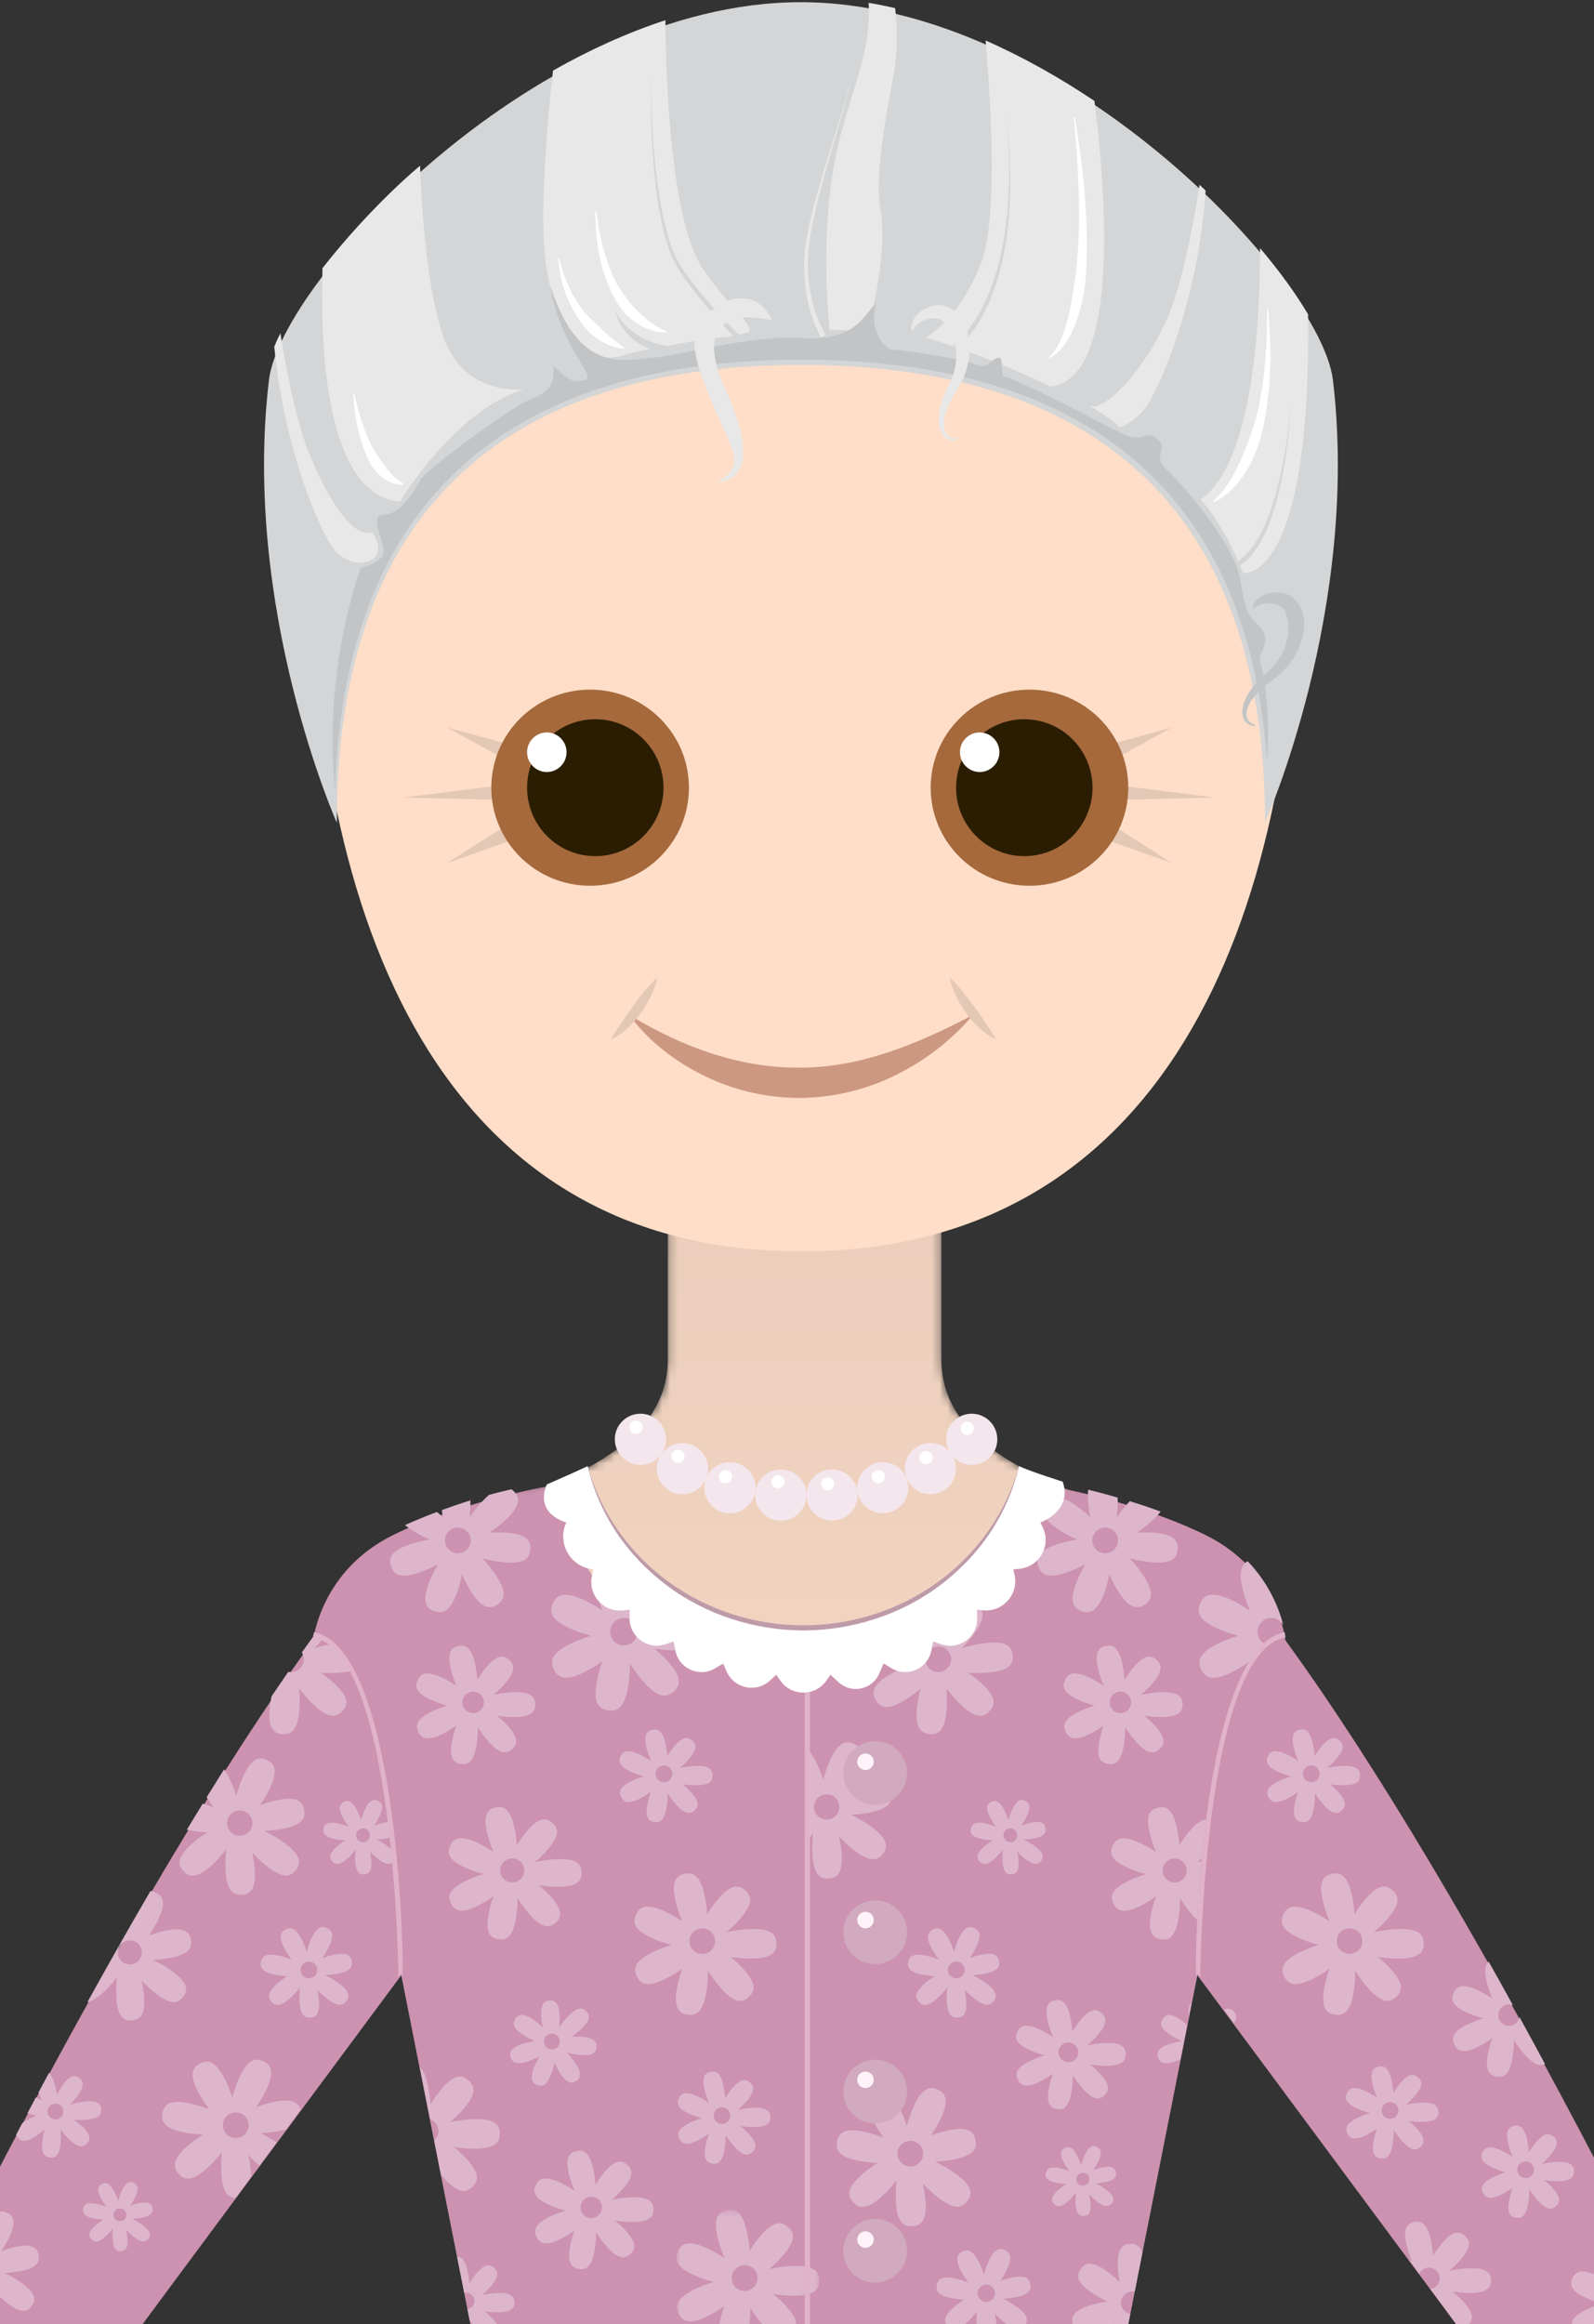 <?xml version="1.0" encoding="UTF-8"?>
<svg width="201px" height="293px" viewBox="0 0 201 293" version="1.1" xmlns="http://www.w3.org/2000/svg" xmlns:xlink="http://www.w3.org/1999/xlink">
    <rect x="0" y="0" width="201" height="293" fill="#333333" stroke="none"/>
    <!-- Generator: Sketch 54.1 (76490) - https://sketchapp.com -->
    <title>avatar / poppetje-2</title>
    <desc>Created with Sketch.</desc>
    <defs>
        <path d="M111.458,0.509 L94.208,0.509 L94.208,27.336 C94.208,37.526 83.327,42.38 69.052,47.161 L69.052,47.161 C54.768,51.936 52.961,60.805 52.961,60.805 L52.961,60.805 L0.521,150.955 L25.266,150.955 L61.684,99.623 L71.33,150.955 L111.458,150.955 L151.586,150.955 L161.231,99.623 L197.649,150.955 L222.395,150.955 L169.955,60.805 C169.955,60.805 168.148,51.936 153.864,47.161 L153.864,47.161 C139.589,42.38 128.707,37.526 128.707,27.336 L128.707,27.336 L128.707,0.509 L111.458,0.509 Z" id="path-1"></path>
        <linearGradient x1="50%" y1="100%" x2="50%" y2="0%" id="linearGradient-3">
            <stop stop-color="#FDDDC8" offset="0%"></stop>
            <stop stop-color="#E9CDBA" offset="100%"></stop>
        </linearGradient>
        <polygon id="path-4" points="6.5497076e-05 0.167 223.589 0.167 223.589 107.956 6.5497076e-05 107.956"></polygon>
        <polygon id="path-6" points="0 0.605 18.044 0.605 18.044 17.006 0 17.006"></polygon>
        <polygon id="path-8" points="0 294.986 223.589 294.986 223.589 0.278 0 0.278"></polygon>
    </defs>
    <g id="avatar-/-poppetje-2" stroke="none" stroke-width="1" fill="none" fill-rule="evenodd">
        <g id="Group-222" transform="translate(-11, 0)">
            <g id="Group-3" transform="translate(1, 144)">
                <mask id="mask-2" fill="white">
                    <use xlink:href="#path-1"></use>
                </mask>
                <g id="Clip-2"></g>
                <path d="M111.458,0.509 L94.208,0.509 L94.208,27.336 C94.208,37.526 83.327,42.38 69.052,47.161 L69.052,47.161 C54.768,51.936 52.961,60.805 52.961,60.805 L52.961,60.805 L0.521,150.955 L25.266,150.955 L61.684,99.623 L71.33,150.955 L111.458,150.955 L151.586,150.955 L161.231,99.623 L197.649,150.955 L222.395,150.955 L169.955,60.805 C169.955,60.805 168.148,51.936 153.864,47.161 L153.864,47.161 C139.589,42.38 128.707,37.526 128.707,27.336 L128.707,27.336 L128.707,0.509 L111.458,0.509 Z" id="Fill-1" fill="url(#linearGradient-3)" mask="url(#mask-2)"></path>
            </g>
            <g id="Group-6" transform="translate(0, 187)">
                <mask id="mask-5" fill="white">
                    <use xlink:href="#path-4"></use>
                </mask>
                <g id="Clip-5"></g>
                <path d="M173.088,19.786 C173.088,19.786 172.2,10.966 162.877,6.445 C153.553,1.925 142.353,0.167 142.353,0.167 C142.353,0.167 139.999,23.806 111.794,23.863 C83.589,23.806 81.236,0.167 81.236,0.167 C81.236,0.167 70.035,1.925 60.712,6.445 C51.388,10.966 50.501,19.786 50.501,19.786 C26.416,52.861 6.5497076e-05,107.956 6.5497076e-05,107.956 L27.526,107.956 L61.6,62.012 L70.702,107.956 L110.78,107.956 L112.809,107.956 L152.888,107.956 L161.989,62.012 L196.063,107.956 L223.589,107.956 C223.589,107.956 197.173,52.861 173.088,19.786" id="Fill-4" fill="#CC92B0" mask="url(#mask-5)"></path>
            </g>
            <g id="Group-144">
                <path d="M94.986,181.446 C94.986,183.228 93.541,184.672 91.757,184.672 C89.974,184.672 88.527,183.228 88.527,181.446 C88.527,179.665 89.974,178.221 91.757,178.221 C93.541,178.221 94.986,179.665 94.986,181.446" id="Fill-7" fill="#F4E6ED"></path>
                <path d="M92.033,179.917 C92.033,180.376 91.661,180.748 91.202,180.748 C90.742,180.748 90.37,180.376 90.37,179.917 C90.37,179.459 90.742,179.087 91.202,179.087 C91.661,179.087 92.033,179.459 92.033,179.917" id="Fill-9" fill="#FFFFFF"></path>
                <path d="M100.28,185.149 C100.28,186.93 98.834,188.374 97.05,188.374 C95.267,188.374 93.821,186.93 93.821,185.149 C93.821,183.367 95.267,181.923 97.05,181.923 C98.834,181.923 100.28,183.367 100.28,185.149" id="Fill-11" fill="#F4E6ED"></path>
                <path d="M97.326,183.601 C97.326,184.059 96.954,184.432 96.495,184.432 C96.036,184.432 95.664,184.059 95.664,183.601 C95.664,183.143 96.036,182.771 96.495,182.771 C96.954,182.771 97.326,183.143 97.326,183.601" id="Fill-13" fill="#FFFFFF"></path>
                <path d="M106.275,187.557 C106.275,189.338 104.829,190.782 103.045,190.782 C101.262,190.782 99.816,189.338 99.816,187.557 C99.816,185.776 101.262,184.332 103.045,184.332 C104.829,184.332 106.275,185.776 106.275,187.557" id="Fill-15" fill="#F4E6ED"></path>
                <path d="M103.321,186.175 C103.321,186.633 102.949,187.006 102.49,187.006 C102.031,187.006 101.658,186.633 101.658,186.175 C101.658,185.716 102.031,185.345 102.49,185.345 C102.949,185.345 103.321,185.716 103.321,186.175" id="Fill-17" fill="#FFFFFF"></path>
                <path d="M119.15,188.464 C119.15,190.245 117.704,191.689 115.92,191.689 C114.137,191.689 112.691,190.245 112.691,188.464 C112.691,186.683 114.137,185.238 115.92,185.238 C117.704,185.238 119.15,186.683 119.15,188.464" id="Fill-19" fill="#F4E6ED"></path>
                <path d="M116.196,187.082 C116.196,187.54 115.824,187.912 115.365,187.912 C114.906,187.912 114.534,187.54 114.534,187.082 C114.534,186.623 114.906,186.251 115.365,186.251 C115.824,186.251 116.196,186.623 116.196,187.082" id="Fill-21" fill="#FFFFFF"></path>
                <path d="M112.691,188.476 C112.691,190.257 111.245,191.702 109.462,191.702 C107.678,191.702 106.233,190.257 106.233,188.476 C106.233,186.695 107.678,185.251 109.462,185.251 C111.245,185.251 112.691,186.695 112.691,188.476" id="Fill-23" fill="#F4E6ED"></path>
                <path d="M109.948,186.8 C109.948,187.258 109.576,187.63 109.117,187.63 C108.658,187.63 108.286,187.258 108.286,186.8 C108.286,186.342 108.658,185.97 109.117,185.97 C109.576,185.97 109.948,186.342 109.948,186.8" id="Fill-25" fill="#FFFFFF"></path>
                <path d="M125.543,187.544 C125.543,189.325 124.097,190.77 122.314,190.77 C120.531,190.77 119.085,189.325 119.085,187.544 C119.085,185.763 120.531,184.319 122.314,184.319 C124.097,184.319 125.543,185.763 125.543,187.544" id="Fill-27" fill="#F4E6ED"></path>
                <path d="M122.59,186.162 C122.59,186.621 122.218,186.993 121.758,186.993 C121.299,186.993 120.927,186.621 120.927,186.162 C120.927,185.704 121.299,185.332 121.758,185.332 C122.218,185.332 122.59,185.704 122.59,186.162" id="Fill-29" fill="#FFFFFF"></path>
                <path d="M131.553,185.136 C131.553,186.917 130.107,188.361 128.324,188.361 C126.541,188.361 125.095,186.917 125.095,185.136 C125.095,183.355 126.541,181.911 128.324,181.911 C130.107,181.911 131.553,183.355 131.553,185.136" id="Fill-31" fill="#F4E6ED"></path>
                <path d="M128.6,183.754 C128.6,184.213 128.228,184.585 127.769,184.585 C127.309,184.585 126.937,184.213 126.937,183.754 C126.937,183.296 127.309,182.923 127.769,182.923 C128.228,182.923 128.6,183.296 128.6,183.754" id="Fill-33" fill="#FFFFFF"></path>
                <path d="M136.758,181.446 C136.758,183.228 135.312,184.672 133.528,184.672 C131.745,184.672 130.299,183.228 130.299,181.446 C130.299,179.665 131.745,178.221 133.528,178.221 C135.312,178.221 136.758,179.665 136.758,181.446" id="Fill-35" fill="#F4E6ED"></path>
                <path d="M133.804,180.065 C133.804,180.523 133.432,180.895 132.973,180.895 C132.514,180.895 132.141,180.523 132.141,180.065 C132.141,179.606 132.514,179.234 132.973,179.234 C133.432,179.234 133.804,179.606 133.804,180.065" id="Fill-37" fill="#FFFFFF"></path>
                <path d="M70.97,215.931 C70.241,216.101 69.512,215.648 69.341,214.921 C69.171,214.193 69.624,213.464 70.353,213.295 C71.082,213.124 71.811,213.577 71.981,214.305 C72.152,215.033 71.699,215.761 70.97,215.931 M75.91,213.333 C75.074,213.348 74.102,213.471 73.228,213.669 C73.772,213.205 74.297,212.689 74.718,212.193 C76.103,210.565 75.842,209.791 75.184,209.233 C74.526,208.674 73.719,208.543 72.334,210.171 C71.938,210.635 71.539,211.194 71.185,211.767 C71.137,211.039 71.031,210.294 70.881,209.648 C70.394,207.568 69.616,207.317 68.774,207.513 C67.933,207.709 67.348,208.279 67.834,210.359 C67.996,211.049 68.255,211.82 68.561,212.534 C67.94,212.115 67.265,211.73 66.643,211.448 C64.694,210.566 64.022,211.028 63.664,211.814 C63.307,212.6 63.402,213.41 65.35,214.293 C65.969,214.574 66.701,214.827 67.422,215.018 C66.704,215.234 65.977,215.512 65.364,215.814 C63.447,216.761 63.379,217.574 63.762,218.348 C64.145,219.121 64.833,219.562 66.751,218.615 C67.333,218.328 67.96,217.946 68.542,217.531 C68.301,218.212 68.105,218.929 67.988,219.575 C67.61,221.677 68.224,222.215 69.074,222.368 C69.924,222.521 70.688,222.23 71.067,220.128 C71.199,219.399 71.266,218.547 71.263,217.74 C71.69,218.427 72.2,219.113 72.7,219.663 C74.138,221.244 74.94,221.086 75.579,220.506 C76.219,219.926 76.454,219.144 75.015,217.563 C74.625,217.133 74.151,216.689 73.655,216.281 C74.429,216.405 75.248,216.469 75.964,216.457 C78.104,216.419 78.513,215.713 78.498,214.85 C78.483,213.988 78.049,213.296 75.91,213.333" id="Fill-39" fill="#DDB6CC"></path>
                <path d="M75.932,237.269 C75.117,237.459 74.303,236.954 74.112,236.14 C73.922,235.327 74.428,234.513 75.243,234.323 C76.057,234.133 76.871,234.639 77.062,235.452 C77.252,236.265 76.746,237.079 75.932,237.269 M81.452,234.366 C80.518,234.383 79.431,234.521 78.455,234.741 C79.064,234.223 79.65,233.646 80.12,233.093 C81.667,231.273 81.376,230.409 80.64,229.785 C79.905,229.161 79.003,229.014 77.456,230.833 C77.014,231.352 76.568,231.976 76.172,232.617 C76.118,231.804 76,230.97 75.832,230.249 C75.288,227.924 74.419,227.643 73.479,227.863 C72.539,228.082 71.884,228.719 72.428,231.042 C72.609,231.815 72.899,232.676 73.24,233.473 C72.547,233.005 71.791,232.576 71.097,232.261 C68.92,231.274 68.168,231.791 67.769,232.669 C67.37,233.547 67.476,234.453 69.652,235.439 C70.344,235.753 71.161,236.036 71.968,236.249 C71.165,236.49 70.353,236.801 69.669,237.139 C67.526,238.197 67.45,239.106 67.877,239.97 C68.305,240.834 69.075,241.326 71.217,240.268 C71.867,239.948 72.569,239.521 73.219,239.057 C72.95,239.817 72.73,240.619 72.6,241.341 C72.177,243.69 72.864,244.291 73.814,244.462 C74.764,244.633 75.617,244.308 76.041,241.958 C76.188,241.144 76.263,240.193 76.26,239.29 C76.737,240.058 77.307,240.825 77.865,241.439 C79.472,243.206 80.368,243.03 81.082,242.381 C81.797,241.733 82.059,240.859 80.452,239.093 C80.016,238.613 79.486,238.116 78.932,237.66 C79.797,237.798 80.712,237.87 81.513,237.856 C83.903,237.815 84.36,237.025 84.343,236.061 C84.327,235.098 83.842,234.325 81.452,234.366" id="Fill-41" fill="#DDB6CC"></path>
                <path d="M81.418,257.927 C81.111,258.385 80.49,258.508 80.031,258.2 C79.572,257.893 79.45,257.273 79.757,256.815 C80.065,256.357 80.686,256.234 81.145,256.541 C81.603,256.848 81.726,257.469 81.418,257.927 M82.774,254.042 C82.331,254.47 81.868,255.025 81.496,255.571 C81.556,255.048 81.579,254.505 81.557,254.027 C81.483,252.452 80.953,252.166 80.316,252.195 C79.68,252.225 79.178,252.559 79.251,254.134 C79.272,254.584 79.338,255.085 79.436,255.572 C79.044,255.204 78.611,254.855 78.203,254.582 C76.892,253.705 76.346,253.961 75.991,254.49 C75.636,255.018 75.608,255.62 76.919,256.497 C77.354,256.789 77.882,257.073 78.407,257.305 C77.861,257.392 77.303,257.524 76.825,257.684 C75.33,258.187 75.2,258.775 75.403,259.379 C75.606,259.982 76.066,260.371 77.562,259.869 C78.037,259.708 78.56,259.478 79.045,259.218 C78.766,259.695 78.514,260.211 78.336,260.682 C77.779,262.156 78.153,262.629 78.749,262.854 C79.345,263.079 79.938,262.97 80.496,261.495 C80.665,261.048 80.811,260.527 80.916,260.011 C81.129,260.499 81.384,260.985 81.647,261.391 C82.502,262.715 83.106,262.697 83.641,262.352 C84.177,262.007 84.442,261.466 83.587,260.141 C83.29,259.682 82.897,259.189 82.489,258.755 C83.066,258.911 83.687,259.025 84.233,259.07 C85.806,259.2 86.159,258.712 86.212,258.077 C86.264,257.443 85.997,256.904 84.424,256.773 C83.996,256.738 83.517,256.737 83.043,256.766 C83.523,256.443 83.998,256.066 84.378,255.7 C85.513,254.604 85.378,254.017 84.935,253.559 C84.492,253.102 83.909,252.947 82.774,254.042" id="Fill-43" fill="#DDB6CC"></path>
                <path d="M85.866,279.593 C85.137,279.763 84.408,279.31 84.237,278.583 C84.067,277.855 84.52,277.126 85.249,276.957 C85.978,276.787 86.707,277.239 86.877,277.967 C87.048,278.695 86.595,279.423 85.866,279.593 M90.806,276.995 C89.97,277.01 88.998,277.134 88.124,277.331 C88.668,276.867 89.194,276.351 89.614,275.855 C90.999,274.228 90.738,273.454 90.08,272.895 C89.422,272.337 88.615,272.205 87.23,273.833 C86.834,274.298 86.435,274.856 86.081,275.43 C86.033,274.701 85.927,273.956 85.777,273.31 C85.29,271.23 84.512,270.979 83.67,271.175 C82.829,271.371 82.244,271.941 82.73,274.021 C82.892,274.712 83.152,275.482 83.457,276.196 C82.837,275.777 82.161,275.392 81.539,275.111 C79.591,274.228 78.918,274.691 78.56,275.476 C78.203,276.262 78.298,277.072 80.246,277.956 C80.865,278.236 81.597,278.489 82.318,278.68 C81.6,278.896 80.873,279.174 80.261,279.476 C78.343,280.424 78.275,281.237 78.658,282.01 C79.041,282.783 79.729,283.224 81.647,282.277 C82.229,281.99 82.856,281.608 83.438,281.193 C83.197,281.874 83.001,282.592 82.885,283.237 C82.506,285.339 83.12,285.877 83.97,286.031 C84.82,286.183 85.585,285.893 85.963,283.79 C86.095,283.061 86.162,282.209 86.159,281.402 C86.586,282.089 87.096,282.776 87.596,283.325 C89.034,284.907 89.836,284.748 90.475,284.168 C91.115,283.589 91.35,282.806 89.912,281.225 C89.521,280.796 89.047,280.351 88.551,279.943 C89.325,280.067 90.144,280.131 90.861,280.119 C93,280.081 93.41,279.375 93.394,278.513 C93.379,277.65 92.945,276.958 90.806,276.995" id="Fill-45" fill="#DDB6CC"></path>
                <path d="M94.968,224.652 C94.397,224.785 93.826,224.431 93.693,223.861 C93.56,223.292 93.915,222.722 94.485,222.588 C95.056,222.456 95.626,222.81 95.76,223.379 C95.893,223.949 95.538,224.519 94.968,224.652 M98.835,222.619 C98.181,222.63 97.419,222.728 96.736,222.882 C97.162,222.518 97.573,222.114 97.901,221.726 C98.986,220.452 98.782,219.846 98.267,219.409 C97.752,218.971 97.12,218.869 96.035,220.143 C95.726,220.507 95.413,220.944 95.136,221.393 C95.098,220.823 95.016,220.24 94.898,219.733 C94.517,218.105 93.908,217.909 93.249,218.063 C92.591,218.216 92.133,218.662 92.513,220.29 C92.64,220.831 92.843,221.434 93.083,221.993 C92.596,221.666 92.067,221.364 91.581,221.144 C90.056,220.452 89.529,220.815 89.249,221.429 C88.97,222.045 89.044,222.679 90.569,223.37 C91.053,223.59 91.626,223.789 92.191,223.938 C91.628,224.106 91.06,224.324 90.58,224.561 C89.079,225.302 89.026,225.939 89.325,226.544 C89.625,227.149 90.164,227.494 91.666,226.753 C92.121,226.529 92.612,226.229 93.068,225.905 C92.879,226.438 92.725,227 92.634,227.504 C92.338,229.15 92.819,229.571 93.484,229.691 C94.149,229.811 94.748,229.583 95.044,227.937 C95.147,227.366 95.2,226.7 95.198,226.068 C95.532,226.606 95.931,227.143 96.322,227.574 C97.448,228.811 98.076,228.688 98.576,228.234 C99.077,227.78 99.261,227.168 98.135,225.929 C97.829,225.593 97.458,225.245 97.07,224.926 C97.676,225.023 98.317,225.074 98.878,225.063 C100.552,225.035 100.872,224.481 100.861,223.806 C100.849,223.131 100.509,222.59 98.835,222.619" id="Fill-47" fill="#DDB6CC"></path>
                <path d="M99.921,246.284 C99.05,246.488 98.18,245.947 97.976,245.078 C97.773,244.209 98.313,243.339 99.184,243.136 C100.055,242.933 100.925,243.473 101.129,244.342 C101.332,245.212 100.791,246.081 99.921,246.284 M105.82,243.183 C104.822,243.2 103.661,243.348 102.617,243.583 C103.268,243.029 103.894,242.412 104.396,241.822 C106.051,239.877 105.74,238.953 104.954,238.286 C104.167,237.619 103.203,237.462 101.55,239.406 C101.077,239.961 100.601,240.628 100.178,241.312 C100.12,240.444 99.994,239.553 99.814,238.782 C99.233,236.297 98.304,235.998 97.3,236.233 C96.295,236.466 95.595,237.146 96.177,239.631 C96.37,240.455 96.68,241.375 97.045,242.228 C96.303,241.727 95.496,241.268 94.754,240.932 C92.428,239.878 91.624,240.43 91.197,241.368 C90.771,242.306 90.884,243.274 93.21,244.329 C93.949,244.664 94.822,244.966 95.684,245.195 C94.826,245.452 93.959,245.784 93.228,246.145 C90.937,247.276 90.857,248.247 91.313,249.171 C91.77,250.094 92.593,250.62 94.883,249.489 C95.578,249.147 96.327,248.691 97.022,248.196 C96.734,249.009 96.5,249.865 96.361,250.635 C95.908,253.146 96.642,253.789 97.657,253.972 C98.672,254.154 99.585,253.807 100.037,251.296 C100.194,250.425 100.275,249.408 100.271,248.445 C100.781,249.265 101.391,250.085 101.987,250.741 C103.704,252.63 104.661,252.441 105.425,251.749 C106.189,251.056 106.47,250.122 104.752,248.233 C104.286,247.72 103.72,247.19 103.128,246.703 C104.052,246.85 105.03,246.927 105.885,246.912 C108.439,246.868 108.929,246.024 108.911,244.994 C108.893,243.964 108.374,243.138 105.82,243.183" id="Fill-49" fill="#DDB6CC"></path>
                <path d="M102.279,267.743 C101.712,267.876 101.144,267.524 101.011,266.957 C100.879,266.39 101.231,265.823 101.799,265.691 C102.366,265.559 102.934,265.911 103.066,266.477 C103.199,267.044 102.847,267.611 102.279,267.743 M106.125,265.721 C105.474,265.733 104.717,265.829 104.037,265.983 C104.46,265.621 104.869,265.22 105.197,264.834 C106.275,263.567 106.072,262.964 105.559,262.529 C105.047,262.095 104.419,261.992 103.341,263.26 C103.033,263.622 102.722,264.056 102.446,264.503 C102.408,263.936 102.327,263.355 102.209,262.852 C101.83,261.234 101.225,261.038 100.571,261.19 C99.916,261.343 99.459,261.787 99.838,263.406 C99.964,263.943 100.166,264.543 100.404,265.099 C99.921,264.773 99.395,264.474 98.911,264.255 C97.395,263.567 96.871,263.928 96.592,264.539 C96.315,265.15 96.389,265.781 97.905,266.469 C98.386,266.687 98.955,266.885 99.517,267.033 C98.958,267.201 98.392,267.417 97.916,267.653 C96.423,268.389 96.37,269.023 96.668,269.625 C96.966,270.226 97.502,270.569 98.995,269.832 C99.447,269.61 99.936,269.311 100.389,268.989 C100.202,269.519 100.049,270.077 99.958,270.58 C99.663,272.216 100.142,272.635 100.804,272.754 C101.465,272.873 102.06,272.646 102.355,271.01 C102.457,270.442 102.51,269.78 102.507,269.151 C102.839,269.686 103.237,270.221 103.625,270.648 C104.745,271.879 105.369,271.756 105.867,271.304 C106.364,270.854 106.548,270.245 105.428,269.013 C105.124,268.68 104.755,268.334 104.369,268.016 C104.971,268.112 105.609,268.162 106.167,268.152 C107.832,268.124 108.151,267.574 108.139,266.902 C108.127,266.231 107.79,265.692 106.125,265.721" id="Fill-51" fill="#DDB6CC"></path>
                <g id="Group-55" transform="translate(96.281, 277.98)">
                    <mask id="mask-7" fill="white">
                        <use xlink:href="#path-6"></use>
                    </mask>
                    <g id="Clip-54"></g>
                    <path d="M8.986,10.799 C8.109,11.003 7.232,10.459 7.027,9.584 C6.822,8.708 7.367,7.832 8.244,7.627 C9.121,7.422 9.998,7.967 10.203,8.842 C10.408,9.718 9.863,10.594 8.986,10.799 M18.043,9.499 C18.026,8.461 17.503,7.629 14.93,7.674 C13.924,7.691 12.754,7.84 11.702,8.077 C12.357,7.519 12.989,6.897 13.495,6.302 C15.162,4.343 14.848,3.412 14.056,2.741 C13.264,2.068 12.293,1.91 10.627,3.869 C10.152,4.428 9.67,5.1 9.244,5.789 C9.187,4.914 9.06,4.017 8.878,3.239 C8.293,0.737 7.357,0.434 6.345,0.671 C5.332,0.907 4.627,1.592 5.213,4.095 C5.408,4.926 5.721,5.853 6.088,6.711 C5.341,6.207 4.527,5.745 3.78,5.406 C1.436,4.344 0.626,4.9 0.196,5.846 C-0.233,6.791 -0.119,7.767 2.224,8.829 C2.969,9.166 3.849,9.472 4.717,9.701 C3.853,9.96 2.979,10.295 2.242,10.659 C-0.065,11.798 -0.147,12.776 0.313,13.707 C0.774,14.638 1.602,15.167 3.91,14.028 C4.609,13.683 5.365,13.223 6.065,12.725 C5.775,13.543 5.539,14.407 5.398,15.182 C5.26,15.952 5.233,16.545 5.29,17.006 L8.815,17.006 C8.924,16.683 9.021,16.302 9.103,15.848 C9.261,14.971 9.343,13.946 9.339,12.975 C9.852,13.802 10.467,14.628 11.067,15.289 C12.798,17.192 13.762,17.001 14.532,16.304 C15.302,15.606 15.584,14.665 13.853,12.762 C13.384,12.246 12.813,11.711 12.217,11.221 C13.147,11.368 14.133,11.446 14.995,11.431 C17.568,11.386 18.062,10.537 18.043,9.499" id="Fill-53" fill="#DDB6CC" mask="url(#mask-7)"></path>
                </g>
                <path d="M69.863,272.196 C69.397,271.682 68.831,271.152 68.238,270.665 C69.163,270.812 70.141,270.889 70.997,270.874 C73.55,270.83 74.04,269.986 74.022,268.956 C74.004,267.926 73.485,267.1 70.931,267.144 C69.933,267.162 68.772,267.31 67.728,267.546 C68.379,266.991 69.005,266.375 69.508,265.784 C71.162,263.84 70.85,262.916 70.065,262.248 C69.278,261.581 68.314,261.424 66.661,263.369 C66.189,263.924 65.712,264.59 65.288,265.274 C65.231,264.406 65.106,263.515 64.925,262.744 C64.658,261.605 64.318,260.929 63.932,260.549 L65.235,267.161 C65.722,267.344 66.112,267.76 66.239,268.304 C66.376,268.888 66.173,269.466 65.765,269.848 L66.608,274.129 C66.771,274.33 66.934,274.523 67.097,274.703 C68.815,276.592 69.773,276.403 70.536,275.71 C71.3,275.017 71.581,274.084 69.863,272.196" id="Fill-56" fill="#DDB6CC"></path>
                <path d="M73.598,294.651 C74.096,294.2 74.278,293.591 73.159,292.36 C72.855,292.025 72.486,291.68 72.1,291.363 C72.703,291.458 73.34,291.508 73.898,291.499 C75.563,291.47 75.882,290.92 75.87,290.249 C75.858,289.577 75.52,289.039 73.855,289.068 C73.204,289.079 72.448,289.176 71.768,289.329 C72.192,288.968 72.6,288.566 72.928,288.18 C74.005,286.914 73.802,286.311 73.29,285.876 C72.778,285.442 72.15,285.339 71.072,286.606 C70.764,286.968 70.453,287.403 70.177,287.849 C70.14,287.282 70.058,286.702 69.941,286.199 C69.629,284.868 69.163,284.505 68.644,284.501 L69.538,289.037 C70.102,288.91 70.665,289.26 70.797,289.824 C70.93,290.391 70.577,290.958 70.01,291.09 C69.988,291.095 69.966,291.095 69.944,291.098 L70.235,292.577 C70.235,292.55 70.239,292.524 70.239,292.498 C70.571,293.032 70.968,293.567 71.357,293.995 C71.898,294.59 72.321,294.864 72.672,294.942 L73.07,294.942 C73.266,294.898 73.439,294.795 73.598,294.651" id="Fill-58" fill="#DDB6CC"></path>
                <path d="M39.788,229.157 C40.161,228.358 41.11,228.012 41.909,228.383 C42.709,228.755 43.055,229.703 42.683,230.502 C42.312,231.3 41.362,231.647 40.563,231.274 C39.763,230.904 39.416,229.955 39.788,229.157 M34.121,235.867 C34.798,236.625 35.717,236.91 37.599,235.236 C38.251,234.655 38.933,233.915 39.518,233.165 C39.414,234.111 39.387,235.118 39.451,235.99 C39.633,238.499 40.491,238.935 41.506,238.862 C42.52,238.788 43.308,238.234 43.126,235.724 C43.076,235.042 42.96,234.286 42.797,233.549 C43.424,234.224 44.137,234.878 44.81,235.387 C46.82,236.905 47.714,236.548 48.327,235.737 C48.941,234.926 49.043,233.97 47.033,232.452 C46.247,231.859 45.256,231.269 44.302,230.817 C45.145,230.781 46.007,230.684 46.757,230.531 C49.226,230.026 49.547,229.12 49.343,228.124 C49.14,227.129 48.488,226.421 46.019,226.926 C45.314,227.07 44.537,227.297 43.792,227.571 C44.277,226.861 44.722,226.094 45.052,225.386 C46.115,223.104 45.576,222.306 44.654,221.879 C43.731,221.45 42.774,221.552 41.711,223.834 C41.358,224.592 41.039,225.494 40.802,226.378 C40.531,225.539 40.185,224.692 39.814,223.98 C39.623,223.612 39.437,223.31 39.256,223.053 C38.522,224.217 37.79,225.39 37.061,226.572 C37.33,227.005 37.626,227.441 37.938,227.854 C37.487,227.677 37.021,227.519 36.561,227.383 C35.89,228.473 35.222,229.569 34.558,230.669 C34.605,230.679 34.649,230.691 34.699,230.701 C35.447,230.857 36.307,230.959 37.147,230.996 C36.429,231.453 35.724,231.975 35.147,232.489 C33.266,234.163 33.444,235.108 34.121,235.867" id="Fill-60" fill="#DDB6CC"></path>
                <path d="M26.735,247.506 C25.977,247.154 25.648,246.254 26.001,245.497 C26.354,244.74 27.254,244.411 28.013,244.763 C28.771,245.116 29.1,246.015 28.748,246.772 C28.394,247.53 27.494,247.858 26.735,247.506 M29.166,251.726 C29.12,251.08 29.01,250.363 28.855,249.663 C29.45,250.304 30.126,250.925 30.765,251.407 C32.671,252.847 33.519,252.507 34.101,251.739 C34.684,250.97 34.78,250.062 32.873,248.623 C32.128,248.06 31.187,247.5 30.283,247.071 C31.082,247.039 31.9,246.946 32.611,246.8 C34.953,246.322 35.259,245.462 35.065,244.518 C34.871,243.573 34.253,242.902 31.911,243.38 C31.242,243.516 30.506,243.732 29.799,243.993 C30.259,243.32 30.681,242.591 30.994,241.92 C32.003,239.755 31.492,238.999 30.616,238.592 C30.401,238.492 30.182,238.423 29.961,238.408 C27.216,243.116 24.553,247.824 22.023,252.402 C22.516,252.308 23.129,251.97 23.924,251.263 C24.543,250.713 25.19,250.011 25.744,249.298 C25.646,250.197 25.62,251.152 25.68,251.979 C25.853,254.36 26.667,254.772 27.63,254.703 C28.593,254.633 29.339,254.107 29.166,251.726" id="Fill-62" fill="#DDB6CC"></path>
                <path d="M17.678,265.245 C18.203,265.073 18.768,265.361 18.939,265.884 C19.11,266.408 18.823,266.973 18.299,267.144 C17.773,267.315 17.209,267.029 17.037,266.505 C16.866,265.98 17.153,265.416 17.678,265.245 M16.313,264.799 C16.056,264.657 15.791,264.525 15.526,264.405 C15.166,265.081 14.81,265.752 14.459,266.414 C14.836,266.527 15.232,266.628 15.632,266.698 C15.118,266.901 14.602,267.151 14.171,267.412 C14.032,267.497 13.916,267.577 13.804,267.657 C13.544,268.15 13.288,268.639 13.033,269.124 C13.065,269.21 13.103,269.294 13.153,269.376 C13.483,269.92 14.018,270.201 15.367,269.383 C15.777,269.135 16.214,268.815 16.615,268.474 C16.482,268.99 16.382,269.529 16.338,270.01 C16.193,271.581 16.679,271.937 17.313,271.995 C17.948,272.054 18.491,271.793 18.636,270.222 C18.686,269.678 18.683,269.048 18.629,268.455 C18.986,268.933 19.405,269.405 19.806,269.778 C20.964,270.849 21.543,270.682 21.977,270.216 C22.411,269.749 22.534,269.159 21.376,268.088 C21.062,267.796 20.685,267.5 20.294,267.231 C20.871,267.273 21.477,267.269 22.003,267.214 C23.573,267.052 23.83,266.507 23.764,265.873 C23.698,265.24 23.335,264.759 21.765,264.922 C21.152,264.986 20.445,265.138 19.815,265.338 C20.186,264.962 20.539,264.55 20.816,264.16 C21.731,262.875 21.491,262.322 20.972,261.954 C20.452,261.585 19.851,261.539 18.936,262.823 C18.675,263.19 18.417,263.625 18.193,264.069 C18.111,263.538 17.986,262.996 17.834,262.531 C17.632,261.911 17.411,261.533 17.181,261.307 C16.731,262.146 16.288,262.974 15.85,263.795 C15.987,264.132 16.139,264.472 16.313,264.799" id="Fill-64" fill="#DDB6CC"></path>
                <path d="M7.747,285.137 C8.062,284.459 8.869,284.165 9.547,284.48 C10.226,284.795 10.521,285.6 10.205,286.278 C9.889,286.956 9.083,287.25 8.404,286.935 C7.725,286.619 7.431,285.814 7.747,285.137 M6.176,284.031 C5.952,283.943 5.722,283.87 5.492,283.793 C5.002,284.769 4.54,285.692 4.109,286.558 C4.564,286.624 5.032,286.677 5.505,286.698 C4.895,287.085 4.296,287.529 3.806,287.965 C3.44,288.291 3.17,288.583 2.971,288.85 C2.829,289.138 2.69,289.419 2.557,289.691 C2.466,290.149 2.648,290.511 2.935,290.833 C3.51,291.476 4.29,291.718 5.888,290.298 C6.441,289.805 7.021,289.177 7.517,288.539 C7.429,289.343 7.406,290.197 7.46,290.937 C7.614,293.068 8.343,293.438 9.205,293.376 C10.067,293.313 10.734,292.843 10.579,290.712 C10.538,290.134 10.439,289.491 10.3,288.865 C10.834,289.438 11.439,289.994 12.01,290.426 C13.716,291.715 14.475,291.411 14.996,290.723 C15.517,290.035 15.603,289.222 13.897,287.934 C13.23,287.431 12.388,286.929 11.579,286.545 C12.294,286.516 13.026,286.433 13.663,286.303 C15.758,285.875 16.031,285.105 15.859,284.26 C15.686,283.415 15.132,282.815 13.036,283.242 C12.438,283.365 11.779,283.558 11.145,283.79 C11.557,283.188 11.936,282.536 12.216,281.935 C13.117,279.998 12.66,279.321 11.878,278.957 C11.094,278.594 10.281,278.681 9.379,280.618 C9.08,281.261 8.808,282.027 8.607,282.777 C8.377,282.065 8.083,281.346 7.768,280.741 C7.633,280.483 7.502,280.262 7.374,280.069 C6.789,281.222 6.231,282.324 5.706,283.368 C5.857,283.593 6.013,283.815 6.176,284.031" id="Fill-66" fill="#DDB6CC"></path>
                <path d="M49.513,249.306 C48.981,249.059 48.751,248.429 48.998,247.899 C49.245,247.368 49.876,247.138 50.408,247.385 C50.939,247.631 51.169,248.261 50.922,248.792 C50.675,249.323 50.044,249.553 49.513,249.306 M53.813,250.089 C53.291,249.695 52.632,249.302 51.998,249.001 C52.558,248.979 53.131,248.913 53.629,248.811 C55.27,248.476 55.483,247.875 55.348,247.213 C55.213,246.551 54.779,246.08 53.139,246.416 C52.67,246.512 52.154,246.663 51.659,246.844 C51.981,246.373 52.277,245.863 52.496,245.393 C53.203,243.876 52.844,243.346 52.231,243.061 C51.618,242.777 50.982,242.845 50.276,244.361 C50.042,244.864 49.829,245.464 49.672,246.052 C49.492,245.494 49.262,244.932 49.015,244.458 C48.242,242.974 47.603,242.935 47.003,243.246 C46.403,243.558 46.07,244.104 46.843,245.587 C47.089,246.058 47.416,246.568 47.768,247.033 C47.222,246.819 46.639,246.64 46.116,246.531 C44.477,246.189 44.042,246.657 43.903,247.319 C43.765,247.98 43.976,248.583 45.616,248.924 C46.113,249.028 46.684,249.096 47.243,249.121 C46.766,249.425 46.297,249.771 45.914,250.113 C44.664,251.225 44.782,251.854 45.232,252.358 C45.682,252.862 46.293,253.051 47.543,251.938 C47.977,251.553 48.43,251.061 48.818,250.562 C48.749,251.191 48.732,251.86 48.774,252.439 C48.894,254.107 49.465,254.396 50.139,254.348 C50.814,254.299 51.337,253.931 51.216,252.263 C51.183,251.809 51.106,251.308 50.997,250.817 C51.415,251.266 51.888,251.701 52.336,252.039 C53.671,253.048 54.265,252.809 54.673,252.271 C55.081,251.733 55.148,251.097 53.813,250.089" id="Fill-68" fill="#DDB6CC"></path>
                <path d="M42.2,268.598 C41.823,269.407 40.861,269.758 40.05,269.382 C39.239,269.005 38.888,268.044 39.265,267.234 C39.642,266.425 40.605,266.074 41.415,266.45 C42.226,266.827 42.577,267.788 42.2,268.598 M45.581,264.973 C44.867,265.119 44.079,265.349 43.324,265.627 C43.815,264.907 44.267,264.13 44.601,263.411 C45.679,261.099 45.133,260.29 44.198,259.856 C43.263,259.422 42.292,259.525 41.214,261.838 C40.857,262.606 40.533,263.521 40.293,264.417 C40.018,263.567 39.667,262.708 39.291,261.986 C38.111,259.723 37.137,259.663 36.222,260.138 C35.307,260.613 34.798,261.445 35.977,263.708 C36.352,264.427 36.852,265.204 37.389,265.913 C36.556,265.587 35.667,265.314 34.868,265.149 C32.368,264.627 31.704,265.341 31.493,266.349 C31.282,267.357 31.604,268.278 34.105,268.8 C34.863,268.958 35.735,269.061 36.588,269.1 C35.859,269.562 35.146,270.091 34.56,270.612 C32.653,272.309 32.833,273.268 33.519,274.036 C34.206,274.806 35.138,275.095 37.045,273.397 C37.706,272.808 38.398,272.058 38.992,271.298 C38.885,272.258 38.858,273.278 38.922,274.162 C39.089,276.457 39.814,277.039 40.71,277.077 L42.672,274.417 C42.668,274.252 42.661,274.079 42.648,273.892 C42.598,273.201 42.48,272.435 42.315,271.687 C42.75,272.156 43.227,272.612 43.703,273.02 L45.881,270.067 C45.241,269.646 44.533,269.245 43.841,268.917 C44.695,268.882 45.569,268.783 46.33,268.627 C46.608,268.571 46.854,268.508 47.08,268.442 L48.899,265.976 C48.64,265.083 47.904,264.498 45.581,264.973" id="Fill-70" fill="#DDB6CC"></path>
                <path d="M152.594,215.931 C151.865,216.101 151.136,215.648 150.966,214.921 C150.796,214.193 151.248,213.464 151.977,213.295 C152.706,213.124 153.435,213.577 153.606,214.305 C153.776,215.033 153.323,215.761 152.594,215.931 M157.535,213.333 C156.698,213.348 155.727,213.471 154.852,213.669 C155.397,213.205 155.922,212.689 156.343,212.193 C157.727,210.565 157.467,209.791 156.809,209.233 C156.15,208.674 155.343,208.543 153.959,210.171 C153.563,210.635 153.164,211.194 152.809,211.767 C152.761,211.039 152.656,210.294 152.505,209.648 C152.018,207.568 151.241,207.317 150.399,207.513 C149.558,207.709 148.972,208.279 149.459,210.359 C149.62,211.049 149.88,211.82 150.186,212.534 C149.565,212.115 148.889,211.73 148.268,211.448 C146.319,210.566 145.646,211.028 145.289,211.814 C144.932,212.6 145.027,213.41 146.975,214.293 C147.594,214.574 148.325,214.827 149.046,215.018 C148.328,215.234 147.602,215.512 146.989,215.814 C145.071,216.761 145.003,217.574 145.386,218.348 C145.769,219.121 146.457,219.562 148.375,218.615 C148.957,218.328 149.585,217.946 150.166,217.531 C149.926,218.212 149.729,218.929 149.613,219.575 C149.234,221.677 149.849,222.215 150.699,222.368 C151.549,222.521 152.313,222.23 152.692,220.128 C152.823,219.399 152.891,218.547 152.888,217.74 C153.315,218.427 153.825,219.113 154.324,219.663 C155.763,221.244 156.565,221.086 157.204,220.506 C157.843,219.926 158.079,219.144 156.64,217.563 C156.25,217.133 155.776,216.689 155.28,216.281 C156.053,216.405 156.873,216.469 157.589,216.457 C159.728,216.419 160.138,215.713 160.123,214.85 C160.108,213.988 159.674,213.296 157.535,213.333" id="Fill-72" fill="#DDB6CC"></path>
                <path d="M166.56,253.572 C166.266,253.269 165.906,253.108 165.369,253.347 L166.602,255.019 C167.051,254.349 166.898,253.922 166.56,253.572" id="Fill-74" fill="#DDB6CC"></path>
                <path d="M159.828,254.596 C158.517,253.718 157.971,253.974 157.616,254.502 C157.261,255.031 157.232,255.633 158.543,256.51 C158.979,256.801 159.507,257.086 160.032,257.318 C159.486,257.404 158.928,257.536 158.45,257.697 C156.954,258.2 156.824,258.788 157.028,259.391 C157.231,259.994 157.691,260.384 159.187,259.881 C159.4,259.81 159.624,259.72 159.85,259.623 L160.706,255.277 C160.414,255.027 160.117,254.789 159.828,254.596" id="Fill-76" fill="#DDB6CC"></path>
                <path d="M160.876,254.147 C160.879,254.206 160.888,254.27 160.892,254.33 L161.259,252.47 C160.992,252.727 160.833,253.218 160.876,254.147" id="Fill-78" fill="#DDB6CC"></path>
                <path d="M151.709,195.101 C151.209,195.846 150.2,196.044 149.455,195.546 C148.709,195.047 148.51,194.039 149.009,193.294 C149.509,192.551 150.518,192.351 151.264,192.85 C152.009,193.348 152.209,194.356 151.709,195.101 M157.353,190.556 C156.033,190.071 154.726,189.637 153.466,189.247 C152.889,189.86 152.316,190.57 151.835,191.274 C151.932,190.432 151.968,189.561 151.934,188.791 C150.603,188.407 149.346,188.077 148.207,187.799 C148.176,188.126 148.167,188.501 148.188,188.94 C148.222,189.67 148.329,190.485 148.488,191.276 C147.849,190.679 147.147,190.111 146.486,189.668 C144.356,188.243 143.468,188.658 142.892,189.517 C142.315,190.376 142.268,191.354 144.398,192.779 C145.105,193.252 145.964,193.715 146.816,194.091 C145.929,194.231 145.022,194.446 144.247,194.706 C141.817,195.524 141.605,196.48 141.936,197.459 C142.266,198.44 143.014,199.072 145.443,198.255 C146.216,197.996 147.065,197.621 147.852,197.199 C147.399,197.974 146.991,198.812 146.702,199.577 C145.796,201.972 146.403,202.741 147.372,203.105 C148.34,203.471 149.305,203.294 150.21,200.898 C150.484,200.172 150.722,199.325 150.892,198.487 C151.239,199.28 151.654,200.068 152.08,200.729 C153.47,202.881 154.449,202.851 155.32,202.29 C156.19,201.73 156.621,200.851 155.231,198.699 C154.749,197.952 154.111,197.152 153.447,196.447 C154.384,196.7 155.393,196.886 156.281,196.959 C158.836,197.17 159.409,196.377 159.495,195.346 C159.581,194.316 159.146,193.439 156.591,193.227 C155.897,193.17 155.117,193.168 154.349,193.215 C155.128,192.691 155.899,192.079 156.516,191.483 C156.866,191.145 157.141,190.837 157.353,190.556" id="Fill-80" fill="#DDB6CC"></path>
                <path d="M176.592,224.652 C176.022,224.785 175.451,224.431 175.318,223.861 C175.185,223.292 175.539,222.722 176.11,222.588 C176.68,222.456 177.251,222.81 177.384,223.379 C177.518,223.949 177.163,224.519 176.592,224.652 M180.46,222.619 C179.805,222.63 179.044,222.728 178.36,222.882 C178.787,222.518 179.197,222.114 179.527,221.726 C180.611,220.452 180.407,219.846 179.891,219.409 C179.376,218.971 178.745,218.869 177.66,220.143 C177.351,220.507 177.038,220.944 176.761,221.393 C176.723,220.823 176.641,220.24 176.523,219.733 C176.142,218.105 175.533,217.909 174.874,218.063 C174.215,218.216 173.757,218.662 174.138,220.29 C174.265,220.831 174.468,221.434 174.707,221.993 C174.221,221.666 173.692,221.364 173.206,221.144 C171.68,220.452 171.153,220.815 170.874,221.429 C170.595,222.045 170.669,222.679 172.194,223.37 C172.678,223.59 173.251,223.789 173.815,223.938 C173.253,224.106 172.684,224.324 172.205,224.561 C170.704,225.302 170.65,225.939 170.95,226.544 C171.25,227.149 171.789,227.494 173.29,226.753 C173.745,226.529 174.236,226.229 174.692,225.905 C174.504,226.438 174.35,227 174.259,227.504 C173.962,229.15 174.443,229.571 175.109,229.691 C175.774,229.811 176.372,229.583 176.669,227.937 C176.771,227.366 176.824,226.7 176.822,226.068 C177.156,226.606 177.556,227.143 177.947,227.574 C179.073,228.811 179.7,228.688 180.201,228.234 C180.701,227.78 180.885,227.168 179.759,225.929 C179.454,225.593 179.083,225.245 178.694,224.926 C179.3,225.023 179.941,225.074 180.503,225.063 C182.177,225.035 182.498,224.481 182.486,223.806 C182.473,223.131 182.134,222.59 180.46,222.619" id="Fill-82" fill="#DDB6CC"></path>
                <path d="M181.545,246.284 C180.675,246.488 179.804,245.947 179.601,245.078 C179.398,244.209 179.938,243.339 180.808,243.136 C181.68,242.933 182.55,243.473 182.753,244.342 C182.957,245.212 182.416,246.081 181.545,246.284 M187.445,243.183 C186.446,243.2 185.285,243.348 184.242,243.583 C184.892,243.029 185.518,242.412 186.021,241.822 C187.675,239.877 187.364,238.953 186.578,238.286 C185.791,237.619 184.828,237.462 183.174,239.406 C182.703,239.961 182.225,240.628 181.802,241.312 C181.744,240.444 181.619,239.553 181.438,238.782 C180.858,236.297 179.929,235.998 178.924,236.233 C177.919,236.466 177.22,237.146 177.801,239.631 C177.995,240.455 178.304,241.375 178.669,242.228 C177.928,241.727 177.121,241.268 176.378,240.932 C174.052,239.878 173.248,240.43 172.822,241.368 C172.395,242.306 172.509,243.274 174.835,244.329 C175.574,244.664 176.448,244.966 177.309,245.195 C176.452,245.452 175.583,245.784 174.852,246.145 C172.562,247.276 172.481,248.247 172.938,249.171 C173.395,250.094 174.217,250.62 176.507,249.489 C177.202,249.147 177.951,248.691 178.646,248.196 C178.359,249.009 178.124,249.865 177.985,250.635 C177.533,253.146 178.267,253.789 179.282,253.972 C180.298,254.154 181.209,253.807 181.662,251.296 C181.818,250.425 181.9,249.408 181.896,248.445 C182.405,249.265 183.015,250.085 183.611,250.741 C185.328,252.63 186.287,252.441 187.05,251.749 C187.813,251.056 188.094,250.122 186.377,248.233 C185.911,247.72 185.344,247.19 184.752,246.703 C185.676,246.85 186.655,246.927 187.51,246.912 C190.064,246.868 190.553,246.024 190.535,244.994 C190.517,243.964 189.999,243.138 187.445,243.183" id="Fill-84" fill="#DDB6CC"></path>
                <path d="M186.523,267.089 C185.956,267.222 185.388,266.87 185.256,266.303 C185.123,265.736 185.475,265.169 186.043,265.037 C186.61,264.905 187.178,265.257 187.311,265.823 C187.443,266.39 187.091,266.957 186.523,267.089 M190.369,265.067 C189.718,265.079 188.961,265.175 188.281,265.329 C188.705,264.967 189.113,264.565 189.441,264.18 C190.519,262.913 190.316,262.31 189.803,261.875 C189.291,261.441 188.663,261.338 187.585,262.606 C187.277,262.968 186.966,263.402 186.69,263.849 C186.653,263.282 186.571,262.701 186.454,262.198 C186.075,260.58 185.47,260.384 184.815,260.536 C184.16,260.689 183.704,261.133 184.082,262.752 C184.209,263.289 184.41,263.889 184.649,264.445 C184.165,264.119 183.639,263.82 183.155,263.601 C181.639,262.913 181.115,263.274 180.837,263.885 C180.559,264.496 180.633,265.127 182.149,265.815 C182.631,266.033 183.2,266.231 183.762,266.379 C183.203,266.547 182.637,266.763 182.161,266.999 C180.668,267.735 180.615,268.369 180.913,268.971 C181.211,269.572 181.747,269.915 183.239,269.178 C183.692,268.956 184.181,268.657 184.634,268.335 C184.446,268.865 184.293,269.423 184.203,269.926 C183.908,271.562 184.386,271.981 185.048,272.1 C185.71,272.219 186.305,271.992 186.599,270.356 C186.702,269.788 186.755,269.126 186.752,268.497 C187.084,269.032 187.481,269.566 187.87,269.994 C188.989,271.225 189.614,271.102 190.111,270.65 C190.609,270.2 190.792,269.591 189.672,268.359 C189.369,268.025 188.999,267.679 188.613,267.362 C189.216,267.458 189.853,267.508 190.411,267.498 C192.076,267.47 192.395,266.919 192.383,266.248 C192.372,265.577 192.034,265.038 190.369,265.067" id="Fill-86" fill="#DDB6CC"></path>
                <path d="M195.535,290.173 C195.144,289.743 194.67,289.299 194.174,288.891 C194.948,289.015 195.767,289.079 196.484,289.067 C198.623,289.029 199.032,288.323 199.017,287.461 C199.002,286.598 198.568,285.906 196.429,285.943 C195.593,285.958 194.621,286.082 193.747,286.279 C194.292,285.815 194.816,285.298 195.237,284.804 C196.622,283.175 196.361,282.401 195.703,281.843 C195.045,281.284 194.238,281.153 192.853,282.781 C192.458,283.246 192.058,283.804 191.704,284.377 C191.656,283.649 191.551,282.904 191.4,282.257 C190.913,280.177 190.134,279.926 189.293,280.123 C188.453,280.319 187.866,280.888 188.354,282.968 C188.515,283.66 188.775,284.43 189.081,285.144 C188.927,285.04 188.77,284.939 188.612,284.841 L189.954,286.66 C190.123,286.294 190.448,286.003 190.872,285.905 C191.601,285.734 192.33,286.186 192.5,286.915 C192.671,287.642 192.218,288.37 191.489,288.541 C191.444,288.552 191.399,288.552 191.354,288.558 L195.007,293.511 C195.444,293.574 195.791,293.396 196.099,293.116 C196.738,292.536 196.973,291.755 195.535,290.173" id="Fill-88" fill="#DDB6CC"></path>
                <path d="M199.17,256.954 C198.929,257.634 198.733,258.352 198.616,258.997 C198.238,261.099 198.852,261.638 199.702,261.791 C200.553,261.943 201.316,261.653 201.695,259.551 C201.826,258.821 201.894,257.97 201.891,257.162 C202.318,257.849 202.828,258.536 203.328,259.086 C204.493,260.367 205.241,260.506 205.822,260.204 C204.782,258.273 203.713,256.304 202.614,254.305 C202.512,254.807 202.13,255.228 201.598,255.353 C200.869,255.523 200.139,255.071 199.97,254.344 C199.799,253.616 200.252,252.887 200.981,252.717 C201.253,252.653 201.525,252.677 201.768,252.769 C200.769,250.958 199.748,249.126 198.709,247.281 C198.303,247.655 198.13,248.362 198.462,249.781 C198.624,250.472 198.884,251.242 199.189,251.956 C198.568,251.538 197.892,251.153 197.271,250.871 C195.323,249.989 194.649,250.451 194.292,251.237 C193.935,252.022 194.03,252.833 195.978,253.716 C196.597,253.996 197.328,254.25 198.05,254.44 C197.331,254.656 196.604,254.935 195.993,255.237 C194.075,256.183 194.007,256.996 194.39,257.77 C194.772,258.544 195.461,258.984 197.379,258.037 C197.96,257.751 198.588,257.369 199.17,256.954" id="Fill-90" fill="#DDB6CC"></path>
                <path d="M203.621,274.563 C203.054,274.696 202.486,274.343 202.353,273.777 C202.22,273.21 202.573,272.643 203.141,272.511 C203.708,272.378 204.276,272.731 204.408,273.297 C204.54,273.864 204.188,274.431 203.621,274.563 M207.466,272.541 C206.816,272.553 206.059,272.649 205.379,272.803 C205.802,272.441 206.211,272.039 206.539,271.654 C207.617,270.387 207.414,269.784 206.901,269.349 C206.389,268.915 205.761,268.812 204.682,270.08 C204.375,270.441 204.064,270.876 203.788,271.322 C203.75,270.756 203.669,270.175 203.551,269.672 C203.172,268.053 202.567,267.858 201.912,268.01 C201.258,268.163 200.801,268.607 201.18,270.226 C201.306,270.763 201.509,271.362 201.746,271.919 C201.262,271.593 200.736,271.294 200.253,271.074 C198.737,270.387 198.212,270.747 197.934,271.359 C197.657,271.97 197.73,272.601 199.247,273.289 C199.728,273.507 200.297,273.705 200.859,273.852 C200.3,274.02 199.734,274.237 199.258,274.472 C197.765,275.209 197.712,275.842 198.01,276.445 C198.308,277.046 198.844,277.389 200.337,276.652 C200.789,276.429 201.278,276.131 201.731,275.809 C201.544,276.339 201.391,276.897 201.3,277.399 C201.005,279.036 201.484,279.455 202.146,279.574 C202.807,279.693 203.402,279.466 203.697,277.83 C203.799,277.262 203.852,276.6 203.849,275.971 C204.181,276.506 204.578,277.04 204.967,277.468 C206.087,278.699 206.711,278.576 207.209,278.124 C207.706,277.673 207.89,277.065 206.771,275.833 C206.466,275.499 206.097,275.153 205.711,274.836 C206.313,274.932 206.951,274.982 207.509,274.972 C209.174,274.943 209.493,274.393 209.481,273.722 C209.469,273.05 209.131,272.512 207.466,272.541" id="Fill-92" fill="#DDB6CC"></path>
                <path d="M216.591,291.311 C215.862,291.481 215.133,291.029 214.962,290.301 C214.791,289.573 215.245,288.845 215.974,288.675 C216.703,288.505 217.432,288.957 217.602,289.685 C217.772,290.413 217.32,291.141 216.591,291.311 M222.071,291.814 C221.652,290.957 221.153,289.939 220.577,288.775 C220.001,288.832 219.406,288.924 218.848,289.049 C219.3,288.665 219.733,288.246 220.109,287.832 C219.655,286.915 219.159,285.92 218.627,284.857 C218.419,285.041 218.196,285.269 217.955,285.551 C217.559,286.016 217.16,286.574 216.805,287.148 C216.757,286.42 216.652,285.674 216.501,285.029 C216.014,282.948 215.237,282.697 214.395,282.894 C213.554,283.09 212.968,283.659 213.455,285.739 C213.616,286.43 213.876,287.2 214.182,287.915 C213.561,287.495 212.885,287.111 212.264,286.829 C210.315,285.947 209.642,286.41 209.285,287.195 C208.928,287.98 209.023,288.791 210.971,289.674 C211.59,289.955 212.321,290.208 213.043,290.399 C212.324,290.614 211.598,290.893 210.985,291.195 C209.068,292.142 209,292.956 209.383,293.728 C209.765,294.502 210.454,294.942 212.371,293.996 C212.953,293.708 213.581,293.326 214.163,292.912 C213.924,293.588 213.729,294.3 213.612,294.942 L216.775,294.942 C216.849,294.357 216.887,293.726 216.884,293.12 C217.286,293.767 217.762,294.41 218.233,294.942 L221.701,294.942 C221.717,294.454 221.435,293.823 220.636,292.944 C220.246,292.514 219.772,292.07 219.276,291.662 C220.05,291.785 220.869,291.85 221.585,291.838 C221.76,291.834 221.918,291.825 222.071,291.814" id="Fill-94" fill="#DDB6CC"></path>
                <path d="M146.01,259.946 C145.338,260.103 144.665,259.686 144.508,259.014 C144.351,258.343 144.769,257.672 145.441,257.515 C146.113,257.358 146.785,257.776 146.943,258.447 C147.1,259.118 146.682,259.789 146.01,259.946 M150.566,257.551 C149.794,257.564 148.898,257.678 148.092,257.861 C148.594,257.432 149.078,256.956 149.466,256.499 C150.743,254.998 150.503,254.285 149.896,253.77 C149.289,253.255 148.545,253.133 147.267,254.635 C146.903,255.063 146.535,255.578 146.208,256.106 C146.164,255.435 146.067,254.748 145.927,254.153 C145.478,252.234 144.761,252.002 143.985,252.183 C143.21,252.364 142.67,252.89 143.118,254.808 C143.268,255.444 143.507,256.155 143.789,256.813 C143.216,256.427 142.593,256.072 142.02,255.813 C140.223,254.999 139.602,255.425 139.273,256.15 C138.944,256.874 139.031,257.622 140.828,258.436 C141.398,258.695 142.073,258.929 142.738,259.105 C142.076,259.303 141.405,259.56 140.841,259.839 C139.072,260.712 139.01,261.461 139.363,262.175 C139.716,262.888 140.35,263.294 142.119,262.421 C142.655,262.157 143.234,261.804 143.771,261.423 C143.549,262.05 143.368,262.711 143.26,263.306 C142.911,265.245 143.478,265.742 144.262,265.882 C145.046,266.023 145.751,265.755 146.1,263.816 C146.221,263.144 146.283,262.359 146.28,261.614 C146.674,262.248 147.144,262.881 147.605,263.388 C148.931,264.846 149.671,264.7 150.261,264.165 C150.851,263.631 151.067,262.909 149.741,261.451 C149.38,261.054 148.943,260.645 148.486,260.269 C149.2,260.383 149.955,260.442 150.616,260.43 C152.588,260.396 152.966,259.744 152.952,258.95 C152.938,258.154 152.538,257.516 150.566,257.551" id="Fill-96" fill="#DDB6CC"></path>
                <path d="M153.534,282.873 C152.62,282.899 151.893,283.365 151.956,285.624 C151.975,286.269 152.055,286.991 152.183,287.692 C151.629,287.154 151.018,286.641 150.442,286.239 C148.585,284.947 147.796,285.299 147.273,286.048 C146.751,286.796 146.692,287.657 148.549,288.95 C149.165,289.379 149.915,289.803 150.661,290.148 C149.877,290.257 149.072,290.433 148.383,290.65 C146.226,291.331 146.024,292.171 146.299,293.042 C146.575,293.912 147.224,294.483 149.382,293.801 C150.067,293.584 150.822,293.267 151.525,292.908 C151.121,293.569 150.756,294.284 150.49,294.942 L152.888,294.942 L153.526,291.706 C153.33,291.669 153.139,291.595 152.966,291.474 C152.316,291.022 152.157,290.13 152.61,289.482 C152.949,288.996 153.533,288.786 154.078,288.899 L155.045,283.994 C154.747,283.067 154.181,282.855 153.534,282.873" id="Fill-98" fill="#DDB6CC"></path>
                <path d="M138.035,232.155 C137.599,231.952 137.409,231.433 137.612,230.997 C137.815,230.561 138.335,230.372 138.772,230.575 C139.208,230.779 139.398,231.297 139.195,231.732 C138.991,232.169 138.472,232.358 138.035,232.155 M141.57,232.798 C141.141,232.474 140.6,232.152 140.079,231.905 C140.539,231.886 141.01,231.832 141.42,231.749 C142.77,231.473 142.945,230.977 142.834,230.434 C142.722,229.89 142.365,229.503 141.017,229.779 C140.632,229.857 140.207,229.981 139.8,230.131 C140.065,229.743 140.308,229.324 140.489,228.937 C141.069,227.691 140.775,227.255 140.271,227.02 C139.767,226.786 139.244,226.842 138.663,228.089 C138.47,228.503 138.295,228.996 138.166,229.479 C138.018,229.021 137.829,228.558 137.626,228.169 C136.99,226.949 136.465,226.916 135.972,227.173 C135.479,227.429 135.205,227.877 135.84,229.097 C136.042,229.485 136.312,229.903 136.601,230.286 C136.152,230.11 135.673,229.963 135.243,229.873 C133.895,229.592 133.536,229.977 133.423,230.521 C133.31,231.064 133.483,231.56 134.831,231.842 C135.239,231.927 135.71,231.982 136.169,232.004 C135.776,232.252 135.392,232.537 135.076,232.819 C134.049,233.733 134.146,234.249 134.515,234.664 C134.885,235.079 135.388,235.234 136.416,234.32 C136.772,234.002 137.145,233.598 137.464,233.188 C137.408,233.705 137.393,234.255 137.428,234.731 C137.527,236.103 137.996,236.34 138.551,236.301 C139.105,236.26 139.535,235.958 139.436,234.587 C139.409,234.213 139.345,233.801 139.256,233.397 C139.599,233.767 139.989,234.124 140.356,234.402 C141.454,235.232 141.943,235.036 142.278,234.594 C142.614,234.15 142.669,233.628 141.57,232.798" id="Fill-100" fill="#DDB6CC"></path>
                <path d="M131.137,249.306 C130.606,249.059 130.376,248.429 130.623,247.899 C130.87,247.368 131.501,247.138 132.032,247.385 C132.563,247.631 132.794,248.261 132.547,248.792 C132.299,249.323 131.669,249.553 131.137,249.306 M135.437,250.089 C134.915,249.695 134.256,249.302 133.622,249.001 C134.182,248.979 134.755,248.913 135.254,248.811 C136.895,248.476 137.108,247.875 136.973,247.213 C136.837,246.551 136.404,246.08 134.763,246.416 C134.295,246.512 133.779,246.663 133.283,246.844 C133.606,246.373 133.901,245.863 134.121,245.393 C134.827,243.876 134.469,243.346 133.856,243.061 C133.243,242.777 132.607,242.845 131.9,244.361 C131.666,244.864 131.454,245.464 131.297,246.052 C131.116,245.494 130.886,244.932 130.64,244.458 C129.867,242.974 129.227,242.935 128.628,243.246 C128.028,243.558 127.694,244.104 128.467,245.587 C128.713,246.058 129.041,246.568 129.393,247.033 C128.846,246.819 128.264,246.64 127.741,246.531 C126.101,246.189 125.666,246.657 125.528,247.319 C125.39,247.98 125.601,248.583 127.24,248.924 C127.737,249.028 128.309,249.096 128.867,249.121 C128.39,249.425 127.922,249.771 127.538,250.113 C126.288,251.225 126.407,251.854 126.856,252.358 C127.306,252.862 127.917,253.051 129.168,251.938 C129.601,251.553 130.055,251.061 130.443,250.562 C130.374,251.191 130.356,251.86 130.398,252.439 C130.519,254.107 131.09,254.396 131.764,254.348 C132.438,254.299 132.961,253.931 132.84,252.263 C132.808,251.809 132.73,251.308 132.622,250.817 C133.039,251.266 133.512,251.701 133.96,252.039 C135.296,253.048 135.89,252.809 136.297,252.271 C136.705,251.733 136.773,251.097 135.437,250.089" id="Fill-102" fill="#DDB6CC"></path>
                <path d="M147.202,275.471 C146.793,275.281 146.616,274.795 146.806,274.386 C146.996,273.977 147.483,273.799 147.893,273.99 C148.302,274.18 148.48,274.667 148.289,275.075 C148.099,275.485 147.612,275.661 147.202,275.471 M150.518,276.075 C150.115,275.771 149.607,275.468 149.118,275.237 C149.55,275.219 149.992,275.168 150.376,275.09 C151.641,274.831 151.806,274.368 151.702,273.857 C151.597,273.347 151.263,272.984 149.999,273.243 C149.637,273.317 149.239,273.433 148.857,273.574 C149.106,273.21 149.334,272.816 149.503,272.454 C150.048,271.285 149.771,270.877 149.299,270.657 C148.826,270.437 148.336,270.49 147.791,271.659 C147.61,272.047 147.447,272.509 147.325,272.962 C147.187,272.532 147.009,272.099 146.819,271.733 C146.223,270.59 145.73,270.559 145.268,270.799 C144.805,271.04 144.548,271.46 145.144,272.604 C145.333,272.967 145.586,273.359 145.858,273.718 C145.437,273.553 144.987,273.415 144.583,273.332 C143.32,273.068 142.984,273.429 142.878,273.939 C142.771,274.449 142.933,274.913 144.198,275.177 C144.581,275.257 145.021,275.309 145.452,275.328 C145.084,275.563 144.723,275.83 144.428,276.093 C143.464,276.951 143.555,277.435 143.901,277.824 C144.249,278.212 144.719,278.359 145.684,277.501 C146.018,277.203 146.368,276.824 146.667,276.439 C146.614,276.925 146.601,277.441 146.633,277.887 C146.726,279.173 147.166,279.396 147.686,279.359 C148.206,279.322 148.609,279.037 148.516,277.751 C148.49,277.402 148.431,277.014 148.347,276.636 C148.669,276.983 149.034,277.318 149.379,277.578 C150.409,278.356 150.867,278.173 151.181,277.758 C151.496,277.342 151.548,276.852 150.518,276.075" id="Fill-104" fill="#DDB6CC"></path>
                <path d="M134.912,290.094 C134.366,289.84 134.128,289.191 134.383,288.645 C134.637,288.099 135.287,287.862 135.834,288.117 C136.381,288.37 136.618,289.018 136.363,289.565 C136.109,290.111 135.459,290.348 134.912,290.094 M136.666,293.138 C136.632,292.671 136.552,292.154 136.44,291.65 C136.87,292.112 137.357,292.56 137.819,292.908 C139.193,293.946 139.805,293.702 140.224,293.147 C140.644,292.592 140.714,291.938 139.339,290.9 C138.801,290.493 138.123,290.09 137.471,289.781 C138.047,289.757 138.637,289.69 139.15,289.586 C140.839,289.24 141.059,288.62 140.92,287.939 C140.78,287.258 140.334,286.774 138.645,287.119 C138.163,287.218 137.632,287.373 137.122,287.561 C137.454,287.075 137.758,286.55 137.984,286.065 C138.711,284.505 138.343,283.959 137.711,283.666 C137.08,283.373 136.425,283.443 135.698,285.004 C135.457,285.522 135.239,286.139 135.076,286.744 C134.891,286.17 134.654,285.59 134.4,285.103 C133.604,283.577 132.947,283.536 132.329,283.857 C131.712,284.177 131.368,284.739 132.164,286.265 C132.417,286.751 132.754,287.275 133.117,287.754 C132.555,287.534 131.955,287.35 131.416,287.237 C129.728,286.886 129.28,287.368 129.138,288.048 C128.996,288.729 129.213,289.349 130.901,289.701 C131.412,289.809 132.001,289.878 132.576,289.904 C132.085,290.216 131.603,290.573 131.208,290.925 C129.921,292.07 130.042,292.717 130.505,293.235 C130.969,293.755 131.598,293.95 132.885,292.804 C133.331,292.407 133.798,291.901 134.198,291.388 C134.126,292.035 134.108,292.724 134.151,293.32 C134.212,294.159 134.385,294.656 134.626,294.942 L136.328,294.942 C136.59,294.644 136.737,294.11 136.666,293.138" id="Fill-106" fill="#DDB6CC"></path>
                <path d="M125.11,272.964 C124.3,272.588 123.948,271.626 124.325,270.817 C124.702,270.007 125.665,269.656 126.475,270.033 C127.286,270.409 127.637,271.371 127.26,272.18 C126.884,272.989 125.921,273.34 125.11,272.964 M131.669,274.158 C130.872,273.557 129.868,272.957 128.901,272.5 C129.755,272.464 130.629,272.365 131.39,272.21 C133.892,271.698 134.219,270.779 134.012,269.77 C133.805,268.762 133.144,268.044 130.641,268.556 C129.927,268.701 129.139,268.932 128.384,269.21 C128.875,268.49 129.327,267.712 129.661,266.994 C130.739,264.681 130.193,263.873 129.258,263.439 C128.323,263.004 127.352,263.108 126.274,265.421 C125.916,266.189 125.593,267.104 125.353,268 C125.078,267.149 124.727,266.29 124.351,265.568 C123.171,263.305 122.197,263.245 121.282,263.72 C120.367,264.196 119.858,265.027 121.037,267.291 C121.412,268.009 121.912,268.786 122.449,269.496 C121.616,269.17 120.727,268.897 119.928,268.73 C117.428,268.209 116.764,268.924 116.553,269.932 C116.342,270.94 116.664,271.861 119.165,272.382 C119.923,272.541 120.795,272.643 121.647,272.682 C120.919,273.144 120.206,273.674 119.62,274.195 C117.713,275.892 117.893,276.85 118.579,277.619 C119.266,278.388 120.198,278.677 122.106,276.98 C122.766,276.391 123.458,275.641 124.051,274.88 C123.945,275.839 123.919,276.86 123.982,277.745 C124.167,280.288 125.037,280.73 126.066,280.656 C127.095,280.581 127.893,280.019 127.708,277.474 C127.658,276.784 127.54,276.017 127.375,275.269 C128.011,275.954 128.733,276.618 129.416,277.133 C131.453,278.672 132.36,278.309 132.982,277.488 C133.604,276.666 133.706,275.697 131.669,274.158" id="Fill-108" fill="#DDB6CC"></path>
                <path d="M25.775,279.95 C25.369,279.762 25.194,279.281 25.382,278.876 C25.57,278.471 26.052,278.296 26.457,278.484 C26.863,278.673 27.039,279.153 26.85,279.557 C26.662,279.963 26.18,280.138 25.775,279.95 M29.055,280.546 C28.657,280.246 28.154,279.947 27.67,279.718 C28.097,279.7 28.535,279.65 28.915,279.573 C30.166,279.317 30.329,278.858 30.226,278.353 C30.123,277.848 29.792,277.489 28.541,277.745 C28.184,277.818 27.79,277.933 27.412,278.072 C27.658,277.712 27.884,277.323 28.051,276.965 C28.589,275.808 28.317,275.403 27.849,275.186 C27.381,274.969 26.895,275.021 26.357,276.177 C26.178,276.562 26.016,277.02 25.897,277.467 C25.759,277.042 25.583,276.612 25.395,276.252 C24.805,275.12 24.318,275.09 23.86,275.328 C23.403,275.566 23.148,275.982 23.738,277.113 C23.926,277.472 24.176,277.861 24.444,278.216 C24.027,278.052 23.583,277.916 23.184,277.833 C21.933,277.572 21.601,277.929 21.496,278.434 C21.39,278.938 21.551,279.398 22.802,279.659 C23.181,279.738 23.617,279.79 24.043,279.809 C23.679,280.04 23.322,280.305 23.03,280.565 C22.076,281.414 22.166,281.893 22.509,282.278 C22.852,282.662 23.319,282.806 24.272,281.958 C24.603,281.664 24.949,281.289 25.246,280.908 C25.192,281.388 25.179,281.898 25.211,282.34 C25.303,283.613 25.738,283.833 26.253,283.796 C26.768,283.759 27.167,283.478 27.074,282.205 C27.049,281.86 26.99,281.477 26.907,281.102 C27.225,281.445 27.587,281.777 27.928,282.035 C28.947,282.804 29.4,282.622 29.711,282.212 C30.022,281.801 30.073,281.316 29.055,280.546" id="Fill-110" fill="#DDB6CC"></path>
                <path d="M116.687,228.462 C116.315,229.26 115.365,229.606 114.566,229.235 C113.766,228.863 113.42,227.915 113.792,227.116 C114.163,226.318 115.113,225.972 115.913,226.344 C116.712,226.715 117.059,227.663 116.687,228.462 M123.347,226.084 C123.143,225.089 122.491,224.381 120.022,224.886 C119.317,225.03 118.541,225.257 117.795,225.531 C118.28,224.822 118.726,224.054 119.055,223.346 C120.118,221.064 119.58,220.267 118.657,219.838 C117.735,219.41 116.777,219.512 115.715,221.795 C115.362,222.552 115.042,223.454 114.805,224.338 C114.535,223.498 114.188,222.651 113.817,221.94 C113.464,221.262 113.129,220.787 112.809,220.463 L112.809,231.974 C113.055,231.697 113.297,231.413 113.521,231.124 C113.417,232.071 113.39,233.079 113.453,233.95 C113.636,236.46 114.494,236.895 115.509,236.821 C116.524,236.748 117.311,236.193 117.128,233.684 C117.079,233.002 116.963,232.246 116.8,231.508 C117.428,232.184 118.14,232.839 118.814,233.348 C120.823,234.865 121.717,234.507 122.331,233.697 C122.944,232.886 123.045,231.93 121.036,230.412 C120.251,229.819 119.259,229.228 118.305,228.776 C119.148,228.742 120.01,228.643 120.76,228.491 C123.229,227.986 123.55,227.08 123.347,226.084" id="Fill-112" fill="#DDB6CC"></path>
                <path d="M53.188,212.255 C52.677,211.782 52.065,211.3 51.43,210.864 C52.368,210.932 53.353,210.925 54.207,210.836 C54.666,210.789 55.054,210.72 55.384,210.635 C54.467,208.94 53.399,207.778 52.861,207.252 C52.125,207.38 51.359,207.564 50.652,207.788 C51.07,207.364 51.472,206.911 51.832,206.461 C51.405,206.231 50.879,206.129 50.532,206.085 C50.511,206.224 50.504,206.301 50.504,206.301 C50.022,206.965 49.541,207.641 49.058,208.322 C49.126,208.432 49.186,208.548 49.228,208.676 C49.507,209.528 49.041,210.444 48.188,210.722 C47.907,210.813 47.62,210.817 47.351,210.761 C46.648,211.777 45.944,212.81 45.239,213.856 C45.135,214.379 45.048,214.897 45.003,215.379 C44.767,217.929 45.557,218.509 46.587,218.604 C47.618,218.699 48.501,218.274 48.736,215.724 C48.818,214.839 48.812,213.816 48.725,212.852 C49.306,213.628 49.985,214.396 50.638,215.001 C52.519,216.742 53.46,216.47 54.164,215.712 C54.868,214.954 55.068,213.996 53.188,212.255" id="Fill-114" fill="#DDB6CC"></path>
                <path d="M57.57,231.733 C57.367,232.169 56.847,232.358 56.41,232.155 C55.973,231.952 55.784,231.434 55.987,230.997 C56.191,230.561 56.71,230.372 57.147,230.575 C57.583,230.778 57.773,231.296 57.57,231.733 M59.946,232.799 C59.517,232.474 58.975,232.152 58.454,231.905 C58.914,231.886 59.385,231.832 59.795,231.748 C60.049,231.697 60.248,231.635 60.425,231.569 L60.148,229.692 C59.938,229.693 59.693,229.717 59.392,229.779 C59.007,229.857 58.583,229.982 58.175,230.131 C58.44,229.744 58.684,229.324 58.864,228.937 C59.445,227.69 59.151,227.255 58.646,227.021 C58.142,226.786 57.619,226.842 57.038,228.089 C56.846,228.503 56.671,228.996 56.542,229.479 C56.394,229.021 56.205,228.558 56.001,228.169 C55.366,226.949 54.84,226.917 54.348,227.172 C53.855,227.429 53.58,227.877 54.216,229.097 C54.417,229.484 54.687,229.903 54.977,230.286 C54.527,230.11 54.049,229.963 53.618,229.873 C52.27,229.592 51.912,229.977 51.799,230.521 C51.685,231.065 51.858,231.56 53.206,231.842 C53.615,231.927 54.085,231.982 54.544,232.003 C54.152,232.252 53.767,232.538 53.452,232.818 C52.424,233.733 52.521,234.25 52.891,234.663 C53.261,235.079 53.763,235.234 54.791,234.319 C55.148,234.002 55.521,233.598 55.84,233.188 C55.783,233.705 55.768,234.255 55.803,234.731 C55.903,236.103 56.372,236.341 56.926,236.3 C57.481,236.261 57.911,235.958 57.811,234.586 C57.784,234.213 57.72,233.801 57.631,233.398 C57.974,233.767 58.363,234.124 58.732,234.402 C59.83,235.232 60.319,235.036 60.653,234.593 C60.989,234.15 61.044,233.627 59.946,232.799" id="Fill-116" fill="#DDB6CC"></path>
                <path d="M168.26,210.47 C168.827,209.466 169.642,208.256 170.659,207.306 C170.151,207.104 169.746,206.666 169.612,206.094 C169.393,205.163 169.973,204.232 170.906,204.014 C171.685,203.832 172.46,204.211 172.821,204.884 C172.366,203.07 171.199,199.804 168.329,196.817 C167.58,197.207 167.177,198.091 167.684,200.259 C167.891,201.142 168.223,202.127 168.614,203.041 C167.82,202.505 166.955,202.013 166.16,201.653 C163.669,200.524 162.807,201.116 162.351,202.12 C161.894,203.125 162.015,204.162 164.507,205.291 C165.299,205.65 166.234,205.974 167.157,206.219 C166.238,206.493 165.308,206.851 164.525,207.237 C162.073,208.447 161.986,209.488 162.475,210.477 C162.965,211.466 163.845,212.029 166.298,210.818 C167.042,210.451 167.845,209.963 168.589,209.433 C168.469,209.774 168.36,210.122 168.26,210.47" id="Fill-118" fill="#DDB6CC"></path>
                <path d="M173.035,205.887 C173.03,205.86 173.027,205.839 173.022,205.811 C173.02,205.839 173.013,205.865 173.01,205.892 C173.018,205.89 173.027,205.888 173.035,205.887" id="Fill-120" fill="#DDB6CC"></path>
                <path d="M159.47,237.285 C158.655,237.475 157.841,236.97 157.65,236.156 C157.46,235.343 157.966,234.53 158.781,234.339 C159.595,234.149 160.41,234.655 160.6,235.468 C160.79,236.281 160.285,237.095 159.47,237.285 M162.501,234.656 C162.33,234.688 162.158,234.72 161.993,234.757 C162.177,234.6 162.359,234.436 162.537,234.27 C162.69,232.68 162.872,231.037 163.086,229.38 C162.538,229.421 161.87,229.82 160.994,230.849 C160.552,231.368 160.106,231.992 159.71,232.633 C159.656,231.82 159.538,230.986 159.37,230.265 C158.826,227.94 157.957,227.659 157.017,227.879 C156.077,228.098 155.422,228.734 155.966,231.058 C156.146,231.83 156.437,232.692 156.778,233.489 C156.085,233.021 155.329,232.592 154.635,232.277 C152.458,231.29 151.706,231.807 151.307,232.685 C150.908,233.563 151.013,234.469 153.191,235.455 C153.882,235.769 154.699,236.052 155.505,236.265 C154.703,236.505 153.891,236.817 153.206,237.155 C151.064,238.213 150.988,239.122 151.416,239.986 C151.843,240.849 152.612,241.342 154.755,240.284 C155.405,239.963 156.106,239.536 156.757,239.073 C156.488,239.833 156.268,240.635 156.139,241.357 C155.715,243.706 156.402,244.307 157.352,244.478 C158.302,244.649 159.155,244.324 159.578,241.974 C159.725,241.16 159.801,240.208 159.797,239.306 C160.275,240.074 160.845,240.841 161.403,241.455 C161.602,241.675 161.791,241.864 161.97,242.027 C162.079,239.858 162.249,237.339 162.501,234.656" id="Fill-122" fill="#DDB6CC"></path>
                <path d="M129.81,210.722 C128.957,211 128.04,210.535 127.761,209.682 C127.483,208.83 127.948,207.915 128.802,207.637 C129.655,207.359 130.572,207.824 130.85,208.676 C131.129,209.528 130.663,210.444 129.81,210.722 M135.829,210.836 C138.379,210.572 138.795,209.686 138.689,208.658 C138.582,207.629 137.992,206.848 135.442,207.112 C134.445,207.216 133.297,207.464 132.273,207.788 C132.876,207.179 133.45,206.508 133.901,205.874 C135.387,203.787 134.996,202.889 134.152,202.29 C134.107,202.258 134.06,202.227 134.013,202.198 C133.082,203.014 131.843,203.736 130.403,204.373 C130.134,204.802 129.873,205.26 129.638,205.727 C129.589,205.406 129.527,205.085 129.459,204.766 C128.402,205.186 127.267,205.565 126.092,205.907 C126.246,206.246 126.409,206.585 126.584,206.912 C126.102,206.645 125.598,206.398 125.101,206.183 C123.588,206.589 122.037,206.937 120.532,207.234 C120.531,207.972 121.077,208.689 122.931,209.344 C123.698,209.615 124.598,209.843 125.479,209.997 C124.643,210.327 123.804,210.735 123.104,211.159 C120.911,212.486 120.914,213.464 121.451,214.349 C121.988,215.232 122.855,215.688 125.048,214.36 C125.713,213.957 126.424,213.437 127.076,212.883 C126.859,213.72 126.697,214.597 126.625,215.379 C126.389,217.929 127.178,218.509 128.21,218.604 C129.241,218.699 130.123,218.274 130.359,215.723 C130.441,214.839 130.433,213.816 130.347,212.852 C130.927,213.628 131.608,214.396 132.26,215.001 C134.141,216.742 135.082,216.47 135.787,215.712 C136.49,214.954 136.69,213.996 134.81,212.256 C134.299,211.782 133.687,211.301 133.053,210.864 C133.989,210.932 134.974,210.925 135.829,210.836" id="Fill-124" fill="#DDB6CC"></path>
                <path d="M90.061,207.386 C89.129,207.603 88.197,207.025 87.979,206.093 C87.761,205.163 88.34,204.232 89.272,204.014 C90.205,203.796 91.137,204.374 91.355,205.306 C91.573,206.236 90.993,207.168 90.061,207.386 M93.496,207.834 C94.486,207.991 95.533,208.074 96.45,208.057 C97.484,208.04 98.202,207.899 98.694,207.671 C96.936,206.8 95.297,205.62 93.81,204.321 C93.518,204.372 93.23,204.429 92.95,204.492 C93.127,204.341 93.303,204.185 93.476,204.026 C92.514,203.16 91.619,202.249 90.805,201.345 C90.644,201.579 90.486,201.817 90.336,202.06 C90.305,201.587 90.254,201.107 90.187,200.64 C88.932,199.182 87.894,197.777 87.123,196.655 C86.119,196.936 85.454,197.709 86.051,200.259 C86.258,201.143 86.59,202.128 86.981,203.041 C86.187,202.505 85.322,202.013 84.528,201.653 C82.036,200.524 81.175,201.116 80.718,202.12 C80.262,203.125 80.383,204.162 82.874,205.291 C83.666,205.65 84.601,205.974 85.524,206.219 C84.605,206.493 83.675,206.851 82.893,207.237 C80.44,208.447 80.353,209.488 80.843,210.477 C81.332,211.466 82.212,212.03 84.665,210.818 C85.409,210.451 86.212,209.962 86.956,209.433 C86.648,210.303 86.397,211.22 86.249,212.046 C85.764,214.735 86.55,215.424 87.637,215.619 C88.725,215.815 89.702,215.442 90.186,212.753 C90.354,211.82 90.441,210.732 90.437,209.699 C90.983,210.578 91.635,211.456 92.274,212.158 C94.114,214.182 95.139,213.979 95.957,213.238 C96.775,212.495 97.075,211.495 95.236,209.473 C94.737,208.924 94.13,208.355 93.496,207.834" id="Fill-126" fill="#DDB6CC"></path>
                <path d="M70.084,195.105 C69.584,195.85 68.576,196.048 67.83,195.55 C67.084,195.051 66.885,194.044 67.385,193.299 C67.885,192.555 68.894,192.355 69.639,192.855 C70.384,193.353 70.584,194.361 70.084,195.105 M74.966,193.231 C74.272,193.174 73.493,193.172 72.724,193.219 C73.504,192.696 74.274,192.083 74.892,191.488 C76.736,189.708 76.516,188.754 75.797,188.01 C75.701,187.912 75.6,187.822 75.495,187.744 C74.522,187.965 73.572,188.205 72.652,188.459 C72.534,188.562 72.413,188.672 72.286,188.795 C71.566,189.49 70.815,190.393 70.211,191.279 C70.292,190.561 70.328,189.826 70.317,189.146 C69.021,189.551 67.811,189.969 66.714,190.374 C66.758,190.676 66.803,190.979 66.863,191.281 C66.615,191.048 66.355,190.823 66.094,190.605 C64.417,191.24 63.039,191.827 62.067,192.263 C62.27,192.429 62.504,192.603 62.774,192.783 C63.481,193.257 64.339,193.719 65.191,194.095 C64.305,194.235 63.398,194.45 62.622,194.711 C60.192,195.528 59.981,196.483 60.311,197.463 C60.641,198.444 61.389,199.077 63.819,198.259 C64.591,198 65.44,197.625 66.228,197.203 C65.774,197.979 65.366,198.816 65.077,199.581 C64.172,201.977 64.778,202.745 65.747,203.11 C66.716,203.475 67.68,203.299 68.585,200.903 C68.859,200.176 69.097,199.329 69.268,198.491 C69.614,199.284 70.029,200.073 70.455,200.733 C71.845,202.885 72.825,202.855 73.695,202.295 C74.565,201.734 74.996,200.855 73.607,198.704 C73.124,197.957 72.487,197.156 71.823,196.451 C72.759,196.704 73.769,196.889 74.656,196.963 C77.211,197.175 77.785,196.381 77.87,195.35 C77.956,194.32 77.521,193.443 74.966,193.231" id="Fill-128" fill="#DDB6CC"></path>
                <mask id="mask-9" fill="white">
                    <use xlink:href="#path-8"></use>
                </mask>
                <g id="Clip-131"></g>
                <polygon id="Fill-130" fill="#E0B3C8" mask="url(#mask-9)" points="112.481 294.942 113.136 294.942 113.136 210.386 112.481 210.386"></polygon>
                <path d="M125.383,223.517 C125.383,225.737 123.582,227.536 121.359,227.536 C119.137,227.536 117.335,225.737 117.335,223.517 C117.335,221.298 119.137,219.498 121.359,219.498 C123.582,219.498 125.383,221.298 125.383,223.517" id="Fill-132" fill="#D1AABF" mask="url(#mask-9)"></path>
                <path d="M125.383,243.595 C125.383,245.814 123.582,247.613 121.359,247.613 C119.137,247.613 117.335,245.814 117.335,243.595 C117.335,241.375 119.137,239.576 121.359,239.576 C123.582,239.576 125.383,241.375 125.383,243.595" id="Fill-133" fill="#D1AABF" mask="url(#mask-9)"></path>
                <path d="M125.383,263.672 C125.383,265.891 123.582,267.691 121.359,267.691 C119.137,267.691 117.335,265.891 117.335,263.672 C117.335,261.452 119.137,259.653 121.359,259.653 C123.582,259.653 125.383,261.452 125.383,263.672" id="Fill-134" fill="#D1AABF" mask="url(#mask-9)"></path>
                <path d="M125.383,283.749 C125.383,285.969 123.582,287.768 121.359,287.768 C119.137,287.768 117.335,285.969 117.335,283.749 C117.335,281.53 119.137,279.731 121.359,279.731 C123.582,279.731 125.383,281.53 125.383,283.749" id="Fill-135" fill="#D1AABF" mask="url(#mask-9)"></path>
                <path d="M50.593,205.764 L50.521,206.148 C50.507,206.245 50.501,206.302 50.501,206.302 C50.497,206.307 50.492,206.314 50.488,206.32 L50.471,206.406 C60.815,208.355 61.235,248.838 61.238,249.244 L61.448,248.959 L61.6,248.753 L61.64,248.957 L61.707,249.3 C62.062,249.537 61.461,207.81 50.593,205.764" id="Fill-136" fill="#E0B3C8" mask="url(#mask-9)"></path>
                <path d="M172.986,205.764 L173.059,206.148 C173.073,206.245 173.079,206.302 173.079,206.302 C173.082,206.307 173.087,206.314 173.092,206.32 L173.108,206.406 C162.765,208.355 162.344,248.838 162.342,249.244 L162.131,248.959 L161.979,248.753 L161.939,248.957 L161.872,249.3 C161.517,249.537 162.118,207.81 172.986,205.764" id="Fill-137" fill="#E0B3C8" mask="url(#mask-9)"></path>
                <path d="M121.18,222.095 C121.18,222.671 120.713,223.138 120.136,223.138 C119.56,223.138 119.092,222.671 119.092,222.095 C119.092,221.52 119.56,221.053 120.136,221.053 C120.713,221.053 121.18,221.52 121.18,222.095" id="Fill-138" fill="#FFF3F9" mask="url(#mask-9)"></path>
                <path d="M121.18,242.051 C121.18,242.627 120.713,243.094 120.136,243.094 C119.56,243.094 119.092,242.627 119.092,242.051 C119.092,241.475 119.56,241.009 120.136,241.009 C120.713,241.009 121.18,241.475 121.18,242.051" id="Fill-139" fill="#FFF3F9" mask="url(#mask-9)"></path>
                <path d="M121.18,262.194 C121.18,262.77 120.713,263.237 120.136,263.237 C119.56,263.237 119.092,262.77 119.092,262.194 C119.092,261.619 119.56,261.152 120.136,261.152 C120.713,261.152 121.18,261.619 121.18,262.194" id="Fill-140" fill="#FFF3F9" mask="url(#mask-9)"></path>
                <path d="M121.18,282.338 C121.18,282.913 120.713,283.379 120.136,283.379 C119.56,283.379 119.092,282.913 119.092,282.338 C119.092,281.761 119.56,281.295 120.136,281.295 C120.713,281.295 121.18,281.761 121.18,282.338" id="Fill-141" fill="#FFF3F9" mask="url(#mask-9)"></path>
                <path d="M112.303,205.222 C99.111,205.222 88.06,196.524 85.114,184.827 C83.719,185.49 79.942,187.145 79.942,187.145 C78.386,190.939 82.41,191.925 82.41,191.925 C81.19,194.548 82.945,197.585 85.831,197.841 L85.831,197.841 L85.652,198.619 C85.091,201.059 87.125,203.316 89.614,203.013 L90.408,202.918 L90.39,203.969 C90.352,206.349 92.691,208.046 94.946,207.274 L95.942,206.933 L96.17,208.096 C96.615,210.368 99.184,211.51 101.173,210.321 L102.191,209.711 L102.602,210.675 C103.538,212.866 106.367,213.467 108.115,211.845 L108.882,211.132 L109.407,211.877 C110.816,213.881 113.789,213.881 115.199,211.877 L115.723,211.132 L116.724,212.061 C118.358,213.578 121.004,213.017 121.878,210.968 L122.414,209.711 L123.426,210.317 C125.418,211.508 127.99,210.365 128.436,208.089 L128.663,206.933 L129.721,207.295 C131.946,208.056 134.253,206.382 134.216,204.034 L134.198,202.918 L134.87,202.999 C137.417,203.308 139.5,200.998 138.926,198.5 L138.774,197.841 L139.513,197.775 C142.039,197.551 143.576,194.892 142.508,192.597 L142.195,191.925 C142.195,191.925 146.28,190.532 145.003,186.788 C145.003,186.788 140.886,185.49 139.491,184.827 C136.545,196.524 125.494,205.222 112.303,205.222" id="Fill-142" fill="#FFFFFF" mask="url(#mask-9)"></path>
                <path d="M139.491,184.827 C138.818,187.802 137.557,190.643 135.869,193.199 C134.163,195.747 132.011,197.997 129.554,199.845 C124.635,203.559 118.466,205.523 112.302,205.549 C106.138,205.525 99.969,203.558 95.05,199.847 C92.593,197.998 90.441,195.747 88.735,193.2 C87.047,190.644 85.787,187.802 85.115,184.827 C86.724,190.715 90.451,195.912 95.349,199.442 C100.238,203 106.265,204.919 112.302,204.895 C118.341,204.921 124.367,202.999 129.256,199.443 C134.155,195.913 137.881,190.716 139.491,184.827" id="Fill-143" fill="#BE9BA9" mask="url(#mask-9)"></path>
            </g>
            <g id="Group-177" transform="translate(50, 7)">
                <path d="M124.78,60.469 C124.78,110.172 107.207,150.756 62.025,150.756 C16.847,150.756 0.135,109.686 0.135,59.982 C0.135,10.27 42.18,0.259 62.787,0.259 C83.394,0.259 124.78,10.756 124.78,60.469" id="Fill-145" fill="#FEDEC8"></path>
                <path d="M40.364,120.957 C47.205,125.118 54.529,127.687 61.951,127.591 C69.417,127.591 76.571,124.693 83.684,120.957 C81.071,124.047 77.804,126.609 74.098,128.455 C70.4,130.33 66.213,131.353 61.988,131.42 C57.767,131.427 53.55,130.482 49.826,128.636 C46.105,126.819 42.745,124.258 40.364,120.957" id="Fill-147" fill="#CD9881"></path>
                <polygon id="Fill-149" fill="#E4C8B6" points="24.724 88.746 17.361 84.711 25.457 86.919"></polygon>
                <polygon id="Fill-151" fill="#E4C8B6" points="25.52 98.922 17.361 101.815 24.66 97.151"></polygon>
                <polygon id="Fill-153" fill="#E4C8B6" points="25.139 93.861 11.843 93.545 25.041 91.894"></polygon>
                <polygon id="Fill-155" fill="#E4C8B6" points="100.695 86.919 108.79 84.711 101.429 88.746"></polygon>
                <polygon id="Fill-157" fill="#E4C8B6" points="101.492 97.151 108.791 101.815 100.632 98.922"></polygon>
                <polygon id="Fill-159" fill="#E4C8B6" points="101.111 91.894 114.309 93.545 101.013 93.861"></polygon>
                <path d="M47.873,92.301 C47.873,99.126 42.289,104.664 35.411,104.664 C28.528,104.664 22.955,99.126 22.955,92.301 C22.955,85.474 28.528,79.939 35.411,79.939 C42.289,79.939 47.873,85.474 47.873,92.301" id="Fill-161" fill="#A5693C"></path>
                <path d="M44.668,92.298 C44.668,97.062 40.812,100.931 36.065,100.931 C31.315,100.931 27.465,97.062 27.465,92.298 C27.465,87.542 31.315,83.671 36.065,83.671 C40.812,83.671 44.668,87.542 44.668,92.298" id="Fill-163" fill="#2A1D01"></path>
                <path d="M32.442,87.827 C32.442,89.203 31.325,90.329 29.956,90.329 C28.582,90.329 27.465,89.203 27.465,87.827 C27.465,86.451 28.582,85.337 29.956,85.337 C31.325,85.337 32.442,86.451 32.442,87.827" id="Fill-165" fill="#FFFFFF"></path>
                <path d="M78.356,92.301 C78.356,99.126 83.939,104.664 90.818,104.664 C97.701,104.664 103.273,99.126 103.273,92.301 C103.273,85.474 97.701,79.939 90.818,79.939 C83.939,79.939 78.356,85.474 78.356,92.301" id="Fill-167" fill="#A5693C"></path>
                <path d="M81.561,92.298 C81.561,97.062 85.416,100.931 90.162,100.931 C94.914,100.931 98.764,97.062 98.764,92.298 C98.764,87.542 94.914,83.671 90.162,83.671 C85.416,83.671 81.561,87.542 81.561,92.298" id="Fill-169" fill="#2A1D01"></path>
                <path d="M82.048,87.827 C82.048,89.203 83.164,90.329 84.533,90.329 C85.908,90.329 87.024,89.203 87.024,87.827 C87.024,86.451 85.908,85.337 84.533,85.337 C83.164,85.337 82.048,86.451 82.048,87.827" id="Fill-171" fill="#FFFFFF"></path>
                <path d="M37.995,124.038 C38.453,123.313 38.885,122.632 39.341,121.963 C39.793,121.295 40.243,120.63 40.716,119.979 C41.189,119.329 41.676,118.686 42.196,118.056 C42.712,117.424 43.249,116.8 43.895,116.225 C43.721,117.072 43.42,117.857 43.056,118.608 C42.687,119.355 42.271,120.081 41.774,120.752 C41.284,121.428 40.73,122.061 40.11,122.632 C39.491,123.197 38.806,123.726 37.995,124.038" id="Fill-173" fill="#E4C8B6"></path>
                <path d="M86.634,124.038 C85.823,123.726 85.138,123.197 84.519,122.632 C83.898,122.061 83.345,121.428 82.855,120.752 C82.358,120.081 81.942,119.355 81.572,118.608 C81.209,117.857 80.907,117.072 80.734,116.225 C81.38,116.8 81.918,117.424 82.433,118.056 C82.953,118.686 83.44,119.329 83.913,119.979 C84.386,120.63 84.836,121.295 85.288,121.963 C85.744,122.632 86.176,123.313 86.634,124.038" id="Fill-175" fill="#E4C8B6"></path>
            </g>
            <g id="Group-182" transform="translate(44, 0)">
                <path d="M135.079,47.912 C133.581,35.332 100.75,0.276 67.958,0.276 C35.166,0.276 2.413,35.332 0.914,47.912 C-2.523,76.779 9.476,103.732 9.476,103.732 C9.435,56.488 39.84,46.003 67.996,46.003 C96.153,46.003 126.558,56.488 126.517,103.732 C126.517,103.732 138.516,76.779 135.079,47.912" id="Fill-178" fill="#D3D5D6"></path>
                <path d="M70.549,42.541 C69.097,39.954 68.495,37.065 68.405,34.183 C68.304,31.28 68.99,28.452 69.691,25.694 C70.416,22.93 71.269,20.206 72.118,17.483 C72.956,14.757 73.863,12.049 74.497,9.267 C73.915,12.061 73.059,14.789 72.273,17.53 C71.475,20.267 70.675,23.006 70.004,25.773 C69.356,28.539 68.736,31.343 68.89,34.166 C69.021,36.962 69.7,39.813 71.094,42.187 L70.549,42.541 Z" id="Fill-180" fill="#E8E8E8"></path>
            </g>
            <g id="Group-221" transform="translate(45, 0)">
                <path d="M6.657,33.815 C6.738,35.109 5.103,62.289 16.438,63.25 C16.438,63.25 23.299,51.728 32.073,49.087 C32.073,49.087 24.625,50.047 21.961,42.606 C19.297,35.164 18.973,20.887 18.973,20.887 C18.973,20.887 12.93,25.811 6.657,33.815" id="Fill-183" fill="#E8E8E8"></path>
                <path d="M89.837,32.76 C87.173,40.202 82.755,42.557 82.755,42.557 C91.53,45.197 98.391,48.729 98.391,48.729 C107.675,47.942 105.203,22.064 104.004,12.726 C99.69,9.828 95.078,7.217 90.282,5.102 C90.872,11.999 91.865,27.097 89.837,32.76" id="Fill-185" fill="#E8E8E8"></path>
                <path d="M8.117,69.257 C9.789,71.259 11.795,70.926 11.795,70.926 C15.223,70.308 12.949,67.074 12.949,67.074 C10.819,67.984 7.699,63.732 5.087,57.414 C3.292,53.071 1.99,46.002 1.352,42.005 C1.063,42.589 0.806,43.155 0.585,43.7 C1.794,56.757 6.554,67.384 8.117,69.257" id="Fill-187" fill="#E8E8E8"></path>
                <path d="M117.26,23.296 C116.694,27.004 115.325,34.961 113.371,39.687 C110.759,46.006 105.456,52.052 103.326,51.142 C103.326,51.142 106.158,52.713 107.164,53.866 C107.164,53.866 108.669,53.533 110.341,51.53 C111.981,49.565 117.139,37.957 118.024,24.018 C117.772,23.777 117.517,23.536 117.26,23.296" id="Fill-189" fill="#E8E8E8"></path>
                <path d="M40.127,44.19 C41.483,45.36 43.757,45.144 44.587,44.797 C45.418,44.449 47.967,43.995 47.967,43.995 C44.244,42.729 43.499,38.999 43.499,38.999 C44.989,42.546 49.642,43.766 50.394,43.581 C51.145,43.396 55.644,42.601 57.03,42.544 C58.415,42.486 60.463,41.837 60.463,41.837 C60.886,40.74 58.128,38.947 54.71,34.009 C50.57,28.027 49.968,10.103 49.903,2.546 C45.014,4.151 40.253,6.334 35.734,8.897 C35.104,14.638 34.261,23.914 34.563,30.236 C35.029,39.983 38.772,43.019 40.127,44.19" id="Fill-191" fill="#E8E8E8"></path>
                <path d="M70.95,22.098 C69.456,31.752 70.609,41.575 70.609,41.575 C71.603,41.575 75.383,41.838 75.383,41.838 C76.958,35.654 77.686,30.327 76.997,26.224 C76.307,22.121 77.686,14.769 78.658,9.555 C79.308,6.067 79.088,2.808 78.872,1.028 C77.762,0.77 76.65,0.547 75.533,0.358 C75.953,7.665 72.366,12.952 70.95,22.098" id="Fill-193" fill="#E8E8E8"></path>
                <path d="M58.825,42.79 C56.705,40.555 54.664,38.257 52.825,35.782 C51.927,34.54 51.02,33.256 50.487,31.784 C49.941,30.334 49.588,28.836 49.294,27.332 C48.713,24.322 48.42,21.271 48.237,18.222 C48.069,15.171 48.037,12.114 48.131,9.062 C48.092,12.116 48.178,15.169 48.4,18.211 C48.637,21.251 48.984,24.29 49.615,27.268 C49.934,28.754 50.31,30.234 50.868,31.636 C51.403,33.04 52.308,34.277 53.219,35.492 C55.078,37.903 57.157,40.162 59.293,42.337 L58.825,42.79 Z" id="Fill-195" fill="#D3D5D6"></path>
                <path d="M130.943,39.618 C129.416,37.043 127.368,34.209 124.884,31.272 C124.912,39.324 124.226,58.165 117.418,62.97 C117.418,62.97 120.375,66.105 122.742,72.234 C122.742,72.234 131.356,73.728 130.943,39.618" id="Fill-197" fill="#E8E8E8"></path>
                <path d="M85.24,44.221 C86.306,43.603 87.276,42.633 88.071,41.608 C88.864,40.563 89.567,39.44 90.125,38.242 C90.712,37.058 91.16,35.808 91.558,34.547 L92.092,32.631 L92.482,30.679 C92.542,30.353 92.62,30.029 92.666,29.699 L92.789,28.71 L93.035,26.731 C93.106,25.404 93.213,24.077 93.241,22.746 C93.223,21.415 93.251,20.082 93.196,18.751 L92.948,14.76 L93.278,18.747 C93.361,20.078 93.36,21.414 93.404,22.747 C93.404,24.081 93.325,25.416 93.28,26.751 L93.074,28.745 L92.97,29.744 C92.93,30.076 92.859,30.403 92.804,30.733 L92.451,32.711 L91.952,34.66 C91.573,35.947 91.144,37.227 90.57,38.449 C90.025,39.683 89.328,40.853 88.527,41.952 L87.889,42.752 L87.186,43.501 C86.676,43.973 86.191,44.434 85.535,44.801 L85.24,44.221 Z" id="Fill-199" fill="#D3D5D6"></path>
                <path d="M121.084,71.079 C121.412,71.05 121.875,70.871 122.232,70.627 C122.607,70.383 122.955,70.084 123.267,69.745 C123.435,69.589 123.578,69.406 123.718,69.22 C123.857,69.035 124.009,68.859 124.14,68.666 C124.38,68.264 124.655,67.884 124.866,67.464 C125.774,65.813 126.373,63.999 126.89,62.177 C127.129,61.259 127.388,60.344 127.558,59.407 C127.751,58.477 127.951,57.546 128.08,56.603 C128.408,54.727 128.596,52.831 128.815,50.939 C128.651,52.837 128.517,54.739 128.242,56.627 C128.139,57.576 127.966,58.514 127.799,59.455 C127.655,60.4 127.422,61.327 127.207,62.259 C126.737,64.111 126.187,65.961 125.302,67.689 C125.097,68.127 124.822,68.533 124.584,68.957 C124.453,69.163 124.298,69.355 124.156,69.555 C124.013,69.755 123.867,69.953 123.689,70.129 C123.364,70.502 122.992,70.844 122.572,71.134 C122.358,71.276 122.139,71.413 121.893,71.513 C121.645,71.622 121.412,71.7 121.074,71.729 L121.084,71.079 Z" id="Fill-201" fill="#D3D5D6"></path>
                <path d="M124.845,79.012 C123.228,77.409 123.081,77.118 122.346,72.891 C121.612,68.665 115.438,61.379 113.233,59.338 C111.027,57.299 113.527,56.716 111.91,55.34 C110.293,53.965 110.293,56.133 107.206,54.53 C104.119,52.927 93.682,47.534 92.801,47.534 C91.918,47.534 92.801,44.766 91.771,45.119 C90.743,45.472 90.449,46.66 88.979,45.932 C87.509,45.203 78.983,44.038 78.395,44.038 C77.807,44.038 75.429,41.861 76.481,38.121 C74.683,40.309 73.397,43.017 67.103,42.605 C60.809,42.192 51.348,44.912 48.114,45.119 C44.88,45.326 38.984,47.341 35.389,35.999 C36.629,44.075 41.647,47.534 39.589,47.971 C37.531,48.409 37.039,46.916 35.767,46.223 C36.059,48.753 34.884,49.575 32.68,50.449 C30.475,51.323 19.744,59.193 19.009,60.505 C18.274,61.816 16.528,64.863 14.471,64.863 C12.413,64.863 14.382,67.993 14.382,69.45 C14.382,70.908 11.494,71.61 11.494,71.61 C11.494,71.61 6.662,84.258 8.248,99.707 C8.249,99.717 8.25,99.726 8.251,99.736 C9.609,55.34 39.432,45.349 67.103,45.349 C93.957,45.349 122.838,54.759 125.761,95.892 C126.341,88.718 124.954,83.522 124.845,83.092 C124.698,82.509 126.462,80.615 124.845,79.012" id="Fill-203" fill="#C2C4C6"></path>
                <path d="M63.425,40.415 C63.425,40.415 52.053,37.168 57.544,49.254 C63.037,61.341 56.361,60.719 56.361,60.719 C56.361,60.719 59.527,59.785 58.301,56.518 C57.074,53.252 53.051,46.008 53.639,42.508 C54.227,39.008 60.506,34.624 63.425,40.415" id="Fill-205" fill="#E8E8E8"></path>
                <path d="M80.954,41.671 C80.85,41.127 81.001,40.549 81.32,40.057 C81.644,39.566 82.125,39.173 82.644,38.919 C83.183,38.661 83.64,38.482 84.411,38.443 C85.117,38.482 85.798,38.755 86.304,39.15 C87.337,39.951 87.826,41.067 88.074,42.148 C88.298,43.246 88.301,44.345 88.138,45.407 C87.971,46.47 87.602,47.483 87.101,48.41 L86.706,49.086 L86.332,49.692 C86.099,50.101 85.866,50.516 85.684,50.948 C85.307,51.796 84.99,52.714 85.043,53.616 C85.064,54.061 85.181,54.509 85.468,54.825 C85.744,55.147 86.209,55.296 86.676,55.205 L86.727,55.393 C86.239,55.571 85.614,55.498 85.18,55.123 C84.745,54.753 84.536,54.209 84.442,53.69 C84.247,52.629 84.474,51.587 84.764,50.606 C84.917,50.112 85.12,49.644 85.328,49.177 L85.665,48.488 L85.952,47.857 C86.302,47.014 86.526,46.129 86.576,45.236 C86.613,44.346 86.492,43.455 86.197,42.657 C85.913,41.87 85.53,41.112 85.036,40.638 C84.8,40.375 84.536,40.253 84.265,40.157 C84.041,40.088 83.521,40.138 83.127,40.203 C82.323,40.351 81.539,40.772 81.151,41.674 L80.954,41.671 Z" id="Fill-207" fill="#E8E8E8"></path>
                <path d="M123.927,76.674 C124.032,76.131 124.386,75.648 124.865,75.306 C125.347,74.966 125.94,74.776 126.517,74.728 C127.114,74.684 127.606,74.683 128.337,74.928 C128.979,75.22 129.512,75.72 129.837,76.273 C130.502,77.393 130.544,78.609 130.375,79.706 C130.177,80.808 129.774,81.832 129.23,82.761 C128.681,83.689 127.963,84.498 127.154,85.178 L126.537,85.664 L125.964,86.091 C125.596,86.387 125.226,86.689 124.897,87.024 C124.232,87.676 123.599,88.415 123.314,89.273 C123.169,89.694 123.112,90.155 123.263,90.552 C123.4,90.952 123.778,91.26 124.246,91.346 L124.224,91.539 C123.705,91.528 123.149,91.232 122.885,90.725 C122.616,90.222 122.623,89.641 122.728,89.124 C122.939,88.066 123.535,87.178 124.168,86.372 C124.492,85.969 124.856,85.606 125.222,85.246 L125.789,84.729 L126.289,84.245 C126.927,83.589 127.462,82.847 127.839,82.035 C128.203,81.22 128.419,80.346 128.441,79.497 C128.467,78.661 128.391,77.818 128.107,77.197 C127.985,76.866 127.784,76.657 127.567,76.469 C127.384,76.322 126.883,76.181 126.492,76.098 C125.689,75.943 124.804,76.05 124.109,76.748 L123.927,76.674 Z" id="Fill-209" fill="#C2C4C6"></path>
                <path d="M49.998,41.909 C49.164,41.959 48.336,41.749 47.569,41.422 C47.171,41.276 46.822,41.049 46.454,40.841 C46.097,40.62 45.781,40.345 45.441,40.095 C44.143,39.002 43.361,37.479 42.735,35.998 C42.385,35.264 42.183,34.481 41.934,33.72 C41.726,32.946 41.574,32.161 41.413,31.383 C41.325,30.592 41.21,29.807 41.146,29.02 L41.058,26.657 L41.189,26.649 L41.547,28.97 C41.693,29.737 41.888,30.493 42.054,31.25 C42.274,31.992 42.484,32.739 42.745,33.462 C43.045,34.17 43.297,34.898 43.684,35.556 C44.381,36.916 45.343,38.082 46.346,39.157 C47.374,40.213 48.559,41.146 50.012,41.779 L49.998,41.909 Z" id="Fill-211" fill="#FFFFFF"></path>
                <path d="M44.652,43.947 C43.346,43.867 42.141,43.29 41.096,42.548 C40.034,41.799 39.277,40.72 38.604,39.656 C37.963,38.562 37.414,37.425 37.061,36.231 C36.853,35.644 36.77,35.023 36.62,34.427 C36.513,33.82 36.455,33.206 36.379,32.6 L36.509,32.581 C36.684,33.166 36.831,33.754 37.012,34.329 C37.239,34.89 37.397,35.471 37.675,36.005 C38.135,37.11 38.771,38.123 39.468,39.068 C40.193,40.003 41.101,40.742 41.928,41.545 C42.775,42.346 43.681,43.084 44.691,43.824 L44.652,43.947 Z" id="Fill-213" fill="#FFFFFF"></path>
                <path d="M118.961,63.191 C120.581,61.741 121.616,59.854 122.474,57.937 C122.685,57.452 122.911,56.978 123.084,56.475 C123.265,55.978 123.51,55.504 123.652,54.988 L124.171,53.473 L124.571,51.915 C124.716,51.398 124.811,50.868 124.903,50.338 L125.191,48.746 C125.31,47.674 125.46,46.601 125.548,45.522 C125.612,44.441 125.713,43.358 125.749,42.273 L125.791,39.008 L125.922,39.002 L126.142,42.271 C126.193,43.362 126.18,44.457 126.203,45.554 C126.18,46.65 126.092,47.745 126.037,48.844 L125.841,50.485 C125.78,51.033 125.715,51.581 125.598,52.123 C125.249,54.301 124.706,56.503 123.653,58.503 C123.135,59.503 122.483,60.444 121.734,61.293 C120.973,62.128 120.083,62.883 119.02,63.308 L118.961,63.191 Z" id="Fill-215" fill="#FFFFFF"></path>
                <path d="M16.86,61.07 C16.228,61.175 15.604,60.981 15.04,60.713 C14.492,60.423 13.975,60.048 13.561,59.598 C12.691,58.711 12.243,57.563 11.833,56.475 C11.639,55.923 11.467,55.366 11.312,54.809 C11.187,54.244 11.026,53.69 10.934,53.123 C10.853,52.553 10.744,51.992 10.688,51.423 L10.537,49.72 L10.667,49.701 L11.085,51.348 C11.222,51.895 11.41,52.428 11.569,52.966 C11.722,53.506 11.941,54.022 12.122,54.548 C12.331,55.063 12.556,55.572 12.796,56.065 C13.289,57.056 13.967,57.904 14.56,58.758 C15.181,59.601 15.861,60.401 16.868,60.94 L16.86,61.07 Z" id="Fill-217" fill="#FFFFFF"></path>
                <path d="M98.238,45.017 C98.731,44.624 99.109,44.092 99.407,43.536 C99.71,42.978 99.958,42.396 100.166,41.795 C100.387,41.205 100.537,40.578 100.71,39.971 C100.831,39.341 101.001,38.728 101.097,38.095 C101.542,35.579 101.862,33.005 101.997,30.411 C102.03,29.113 102.108,27.812 102.063,26.509 C102.042,25.206 102.047,23.9 101.953,22.598 C101.872,19.985 101.631,17.38 101.416,14.769 L101.546,14.752 C101.934,17.343 102.35,19.935 102.606,22.551 C102.766,23.856 102.827,25.17 102.914,26.483 C103.025,27.795 103.013,29.115 103.045,30.433 C103.022,33.067 103.039,35.747 102.378,38.36 C102.227,39.012 102.007,39.654 101.818,40.296 C101.705,40.615 101.565,40.926 101.44,41.239 C101.314,41.553 101.186,41.865 101.011,42.16 C100.84,42.457 100.702,42.765 100.506,43.046 C100.301,43.324 100.127,43.615 99.899,43.873 C99.442,44.381 98.948,44.883 98.288,45.138 L98.238,45.017 Z" id="Fill-219" fill="#FFFFFF"></path>
            </g>
        </g>
    </g>
</svg>